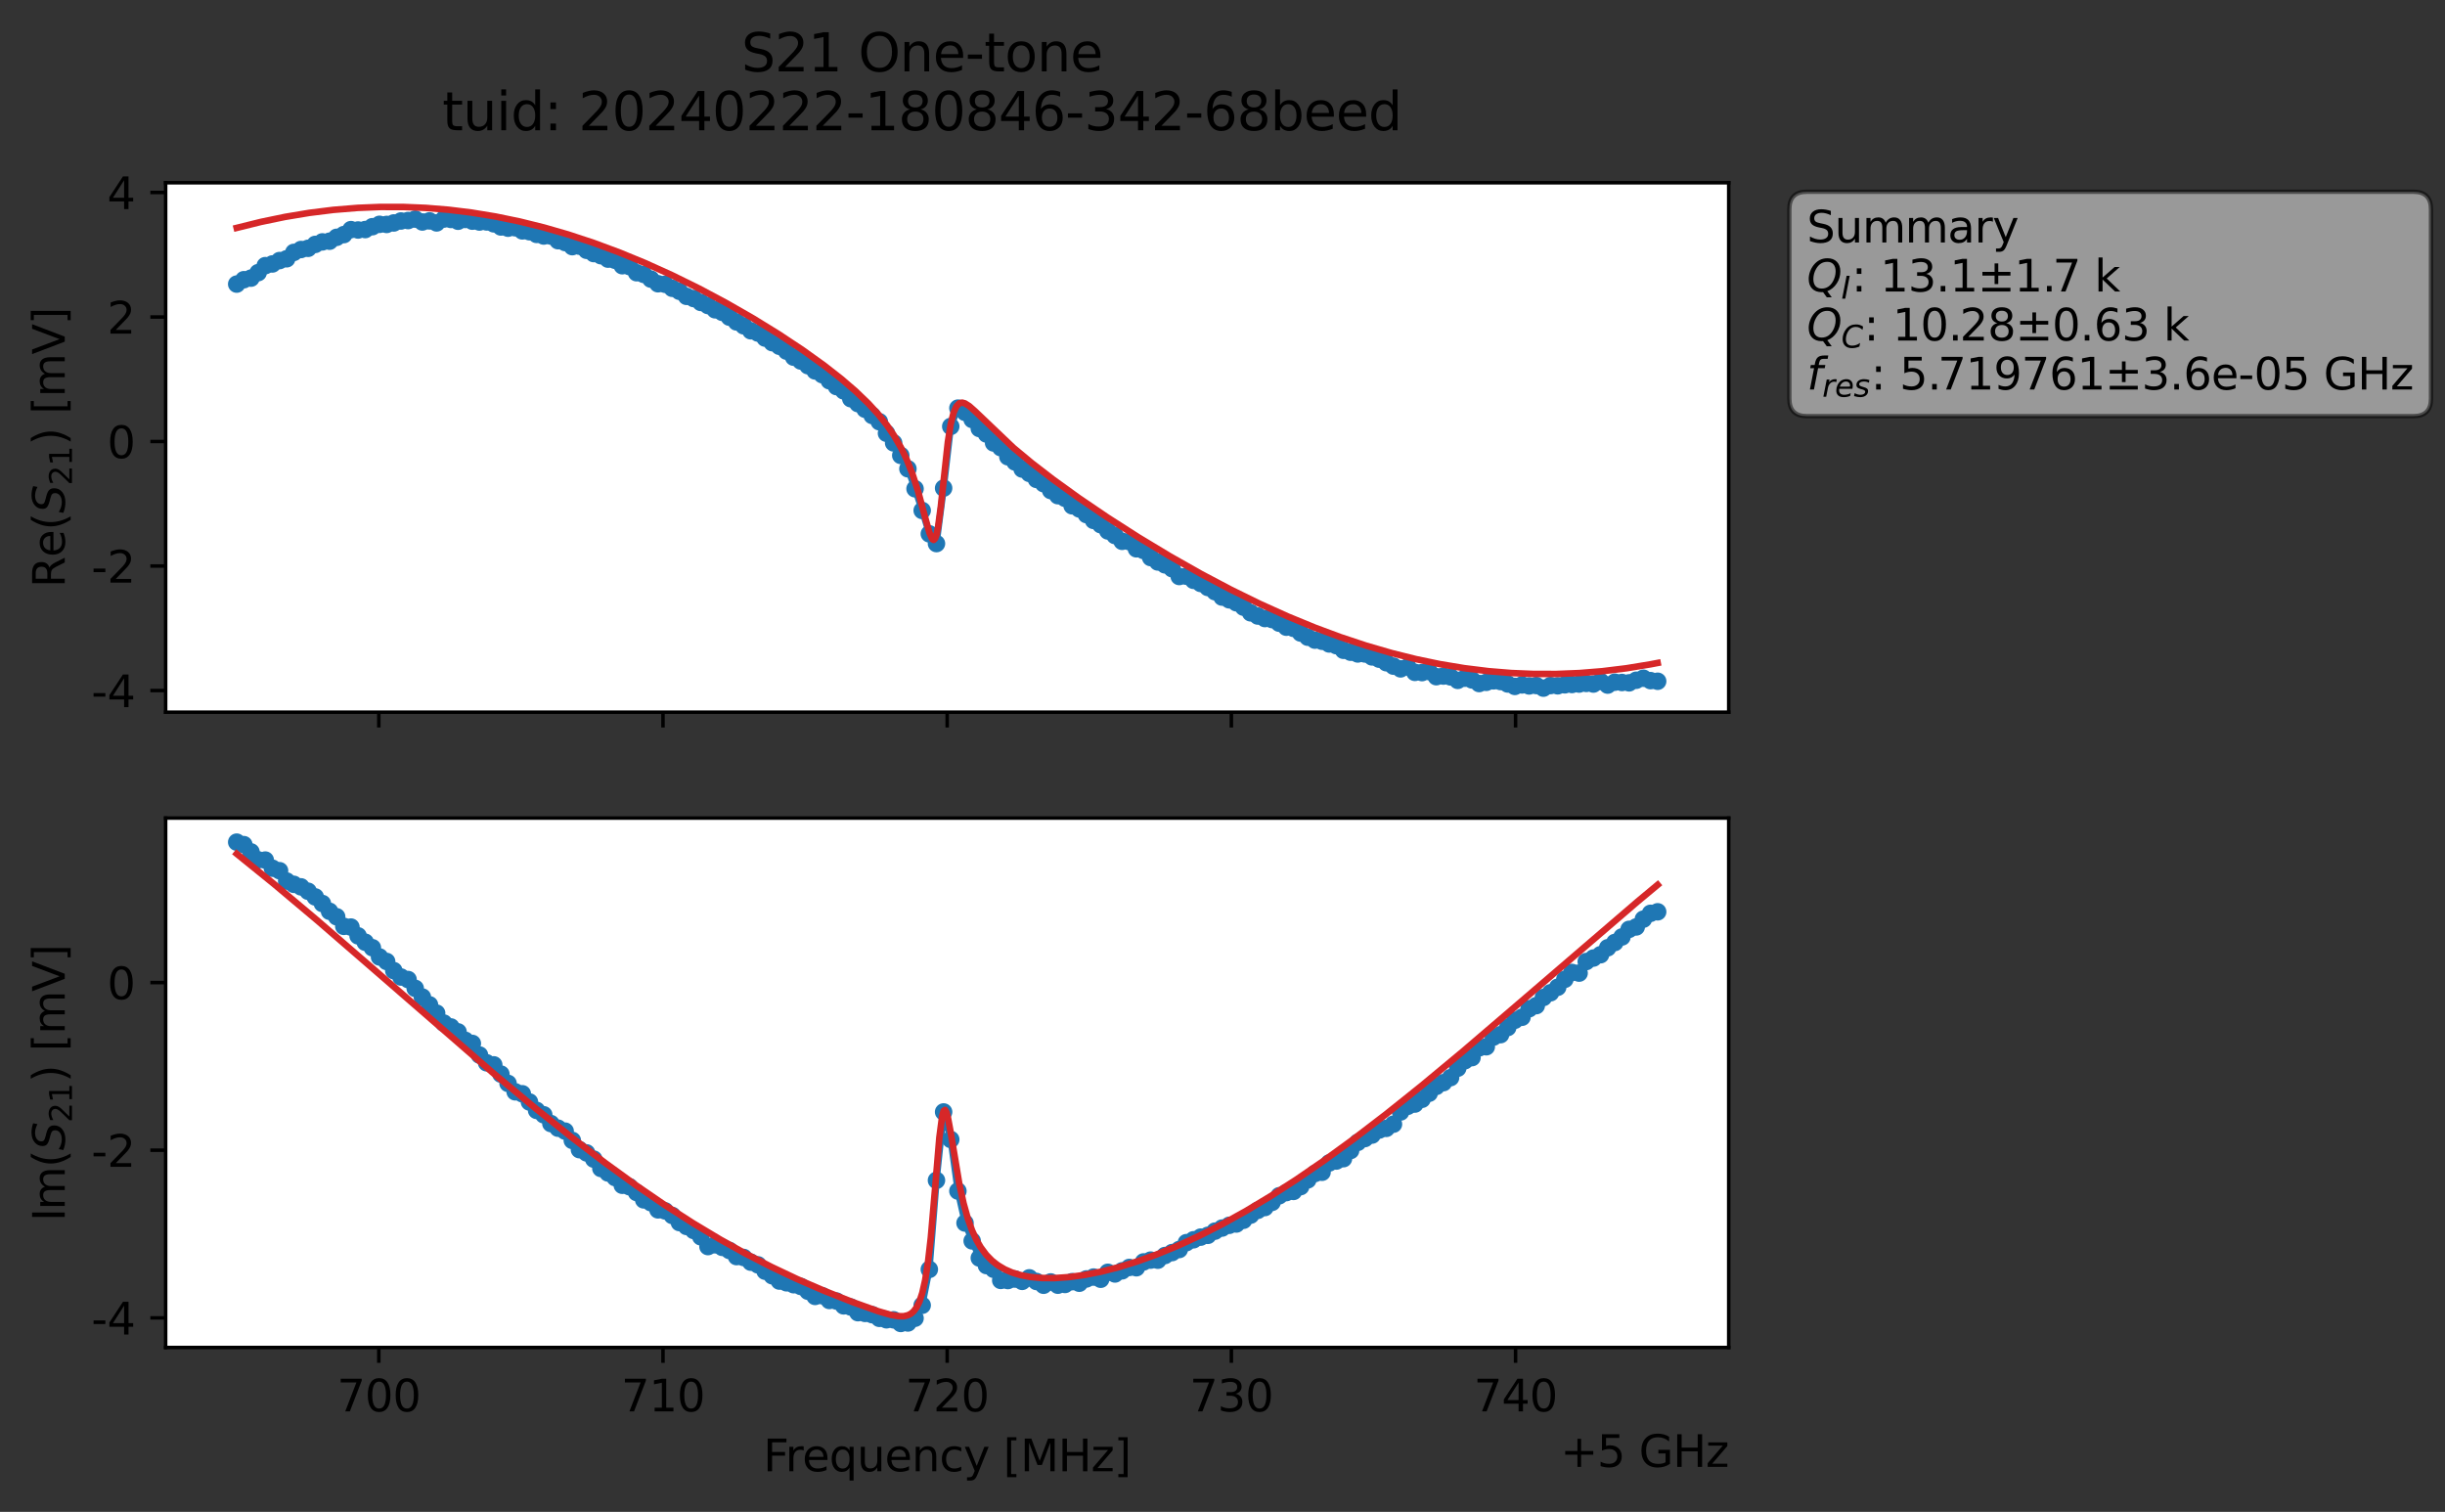 <?xml version="1.0" encoding="utf-8" standalone="no"?>
<!DOCTYPE svg PUBLIC "-//W3C//DTD SVG 1.1//EN"
  "http://www.w3.org/Graphics/SVG/1.1/DTD/svg11.dtd">
<svg xmlns:xlink="http://www.w3.org/1999/xlink" width="558.624pt" height="345.428pt" viewBox="0 0 558.624 345.428" xmlns="http://www.w3.org/2000/svg" version="1.1">
 <rect x="0" y="0" width="558.624" height="345.428" fill="#333333" stroke="none"/>
 <defs>
  <style type="text/css">*{stroke-linejoin: round; stroke-linecap: butt}</style>
 </defs>
 <g id="figure_1">
  <g id="patch_1">
   <path d="M 0 345.428 
L 558.624 345.428 
L 558.624 -0 
L 0 -0 
L 0 345.428 
z
" style="fill: none; opacity: 0"/>
  </g>
  <g id="axes_1">
   <g id="patch_2">
    <path d="M 37.848 162.72 
L 394.968 162.72 
L 394.968 41.76 
L 37.848 41.76 
z
" style="fill: #ffffff"/>
   </g>
   <g id="matplotlib.axis_1">
    <g id="xtick_1">
     <g id="line2d_1">
      <defs>
       <path id="mbe6f0371b4" d="M 0 0 
L 0 3.5 
" style="stroke: #000000; stroke-width: 0.8"/>
      </defs>
      <g>
       <use xlink:href="#mbe6f0371b4" x="86.547" y="162.72" style="stroke: #000000; stroke-width: 0.8"/>
      </g>
     </g>
    </g>
    <g id="xtick_2">
     <g id="line2d_2">
      <g>
       <use xlink:href="#mbe6f0371b4" x="151.478" y="162.72" style="stroke: #000000; stroke-width: 0.8"/>
      </g>
     </g>
    </g>
    <g id="xtick_3">
     <g id="line2d_3">
      <g>
       <use xlink:href="#mbe6f0371b4" x="216.408" y="162.72" style="stroke: #000000; stroke-width: 0.8"/>
      </g>
     </g>
    </g>
    <g id="xtick_4">
     <g id="line2d_4">
      <g>
       <use xlink:href="#mbe6f0371b4" x="281.339" y="162.72" style="stroke: #000000; stroke-width: 0.8"/>
      </g>
     </g>
    </g>
    <g id="xtick_5">
     <g id="line2d_5">
      <g>
       <use xlink:href="#mbe6f0371b4" x="346.27" y="162.72" style="stroke: #000000; stroke-width: 0.8"/>
      </g>
     </g>
    </g>
   </g>
   <g id="matplotlib.axis_2">
    <g id="ytick_1">
     <g id="line2d_6">
      <defs>
       <path id="mf8c566ad6e" d="M 0 0 
L -3.5 0 
" style="stroke: #000000; stroke-width: 0.8"/>
      </defs>
      <g>
       <use xlink:href="#mf8c566ad6e" x="37.848" y="157.766" style="stroke: #000000; stroke-width: 0.8"/>
      </g>
     </g>
     <g id="text_1">
      <!-- -4 -->
      <g transform="translate(20.878 161.565) scale(0.1 -0.1)">
       <defs>
        <path id="DejaVuSans-2d" d="M 313 2009 
L 1997 2009 
L 1997 1497 
L 313 1497 
L 313 2009 
z
" transform="scale(0.016)"/>
        <path id="DejaVuSans-34" d="M 2419 4116 
L 825 1625 
L 2419 1625 
L 2419 4116 
z
M 2253 4666 
L 3047 4666 
L 3047 1625 
L 3713 1625 
L 3713 1100 
L 3047 1100 
L 3047 0 
L 2419 0 
L 2419 1100 
L 313 1100 
L 313 1709 
L 2253 4666 
z
" transform="scale(0.016)"/>
       </defs>
       <use xlink:href="#DejaVuSans-2d"/>
       <use xlink:href="#DejaVuSans-34" x="36.084"/>
      </g>
     </g>
    </g>
    <g id="ytick_2">
     <g id="line2d_7">
      <g>
       <use xlink:href="#mf8c566ad6e" x="37.848" y="129.318" style="stroke: #000000; stroke-width: 0.8"/>
      </g>
     </g>
     <g id="text_2">
      <!-- -2 -->
      <g transform="translate(20.878 133.118) scale(0.1 -0.1)">
       <defs>
        <path id="DejaVuSans-32" d="M 1228 531 
L 3431 531 
L 3431 0 
L 469 0 
L 469 531 
Q 828 903 1448 1529 
Q 2069 2156 2228 2338 
Q 2531 2678 2651 2914 
Q 2772 3150 2772 3378 
Q 2772 3750 2511 3984 
Q 2250 4219 1831 4219 
Q 1534 4219 1204 4116 
Q 875 4013 500 3803 
L 500 4441 
Q 881 4594 1212 4672 
Q 1544 4750 1819 4750 
Q 2544 4750 2975 4387 
Q 3406 4025 3406 3419 
Q 3406 3131 3298 2873 
Q 3191 2616 2906 2266 
Q 2828 2175 2409 1742 
Q 1991 1309 1228 531 
z
" transform="scale(0.016)"/>
       </defs>
       <use xlink:href="#DejaVuSans-2d"/>
       <use xlink:href="#DejaVuSans-32" x="36.084"/>
      </g>
     </g>
    </g>
    <g id="ytick_3">
     <g id="line2d_8">
      <g>
       <use xlink:href="#mf8c566ad6e" x="37.848" y="100.871" style="stroke: #000000; stroke-width: 0.8"/>
      </g>
     </g>
     <g id="text_3">
      <!-- 0 -->
      <g transform="translate(24.486 104.67) scale(0.1 -0.1)">
       <defs>
        <path id="DejaVuSans-30" d="M 2034 4250 
Q 1547 4250 1301 3770 
Q 1056 3291 1056 2328 
Q 1056 1369 1301 889 
Q 1547 409 2034 409 
Q 2525 409 2770 889 
Q 3016 1369 3016 2328 
Q 3016 3291 2770 3770 
Q 2525 4250 2034 4250 
z
M 2034 4750 
Q 2819 4750 3233 4129 
Q 3647 3509 3647 2328 
Q 3647 1150 3233 529 
Q 2819 -91 2034 -91 
Q 1250 -91 836 529 
Q 422 1150 422 2328 
Q 422 3509 836 4129 
Q 1250 4750 2034 4750 
z
" transform="scale(0.016)"/>
       </defs>
       <use xlink:href="#DejaVuSans-30"/>
      </g>
     </g>
    </g>
    <g id="ytick_4">
     <g id="line2d_9">
      <g>
       <use xlink:href="#mf8c566ad6e" x="37.848" y="72.423" style="stroke: #000000; stroke-width: 0.8"/>
      </g>
     </g>
     <g id="text_4">
      <!-- 2 -->
      <g transform="translate(24.486 76.223) scale(0.1 -0.1)">
       <use xlink:href="#DejaVuSans-32"/>
      </g>
     </g>
    </g>
    <g id="ytick_5">
     <g id="line2d_10">
      <g>
       <use xlink:href="#mf8c566ad6e" x="37.848" y="43.976" style="stroke: #000000; stroke-width: 0.8"/>
      </g>
     </g>
     <g id="text_5">
      <!-- 4 -->
      <g transform="translate(24.486 47.775) scale(0.1 -0.1)">
       <use xlink:href="#DejaVuSans-34"/>
      </g>
     </g>
    </g>
    <g id="text_6">
     <!-- Re$(S_{21})$ [mV] -->
     <g transform="translate(14.798 134.24) rotate(-90) scale(0.1 -0.1)">
      <defs>
       <path id="DejaVuSans-52" d="M 2841 2188 
Q 3044 2119 3236 1894 
Q 3428 1669 3622 1275 
L 4263 0 
L 3584 0 
L 2988 1197 
Q 2756 1666 2539 1819 
Q 2322 1972 1947 1972 
L 1259 1972 
L 1259 0 
L 628 0 
L 628 4666 
L 2053 4666 
Q 2853 4666 3247 4331 
Q 3641 3997 3641 3322 
Q 3641 2881 3436 2590 
Q 3231 2300 2841 2188 
z
M 1259 4147 
L 1259 2491 
L 2053 2491 
Q 2509 2491 2742 2702 
Q 2975 2913 2975 3322 
Q 2975 3731 2742 3939 
Q 2509 4147 2053 4147 
L 1259 4147 
z
" transform="scale(0.016)"/>
       <path id="DejaVuSans-65" d="M 3597 1894 
L 3597 1613 
L 953 1613 
Q 991 1019 1311 708 
Q 1631 397 2203 397 
Q 2534 397 2845 478 
Q 3156 559 3463 722 
L 3463 178 
Q 3153 47 2828 -22 
Q 2503 -91 2169 -91 
Q 1331 -91 842 396 
Q 353 884 353 1716 
Q 353 2575 817 3079 
Q 1281 3584 2069 3584 
Q 2775 3584 3186 3129 
Q 3597 2675 3597 1894 
z
M 3022 2063 
Q 3016 2534 2758 2815 
Q 2500 3097 2075 3097 
Q 1594 3097 1305 2825 
Q 1016 2553 972 2059 
L 3022 2063 
z
" transform="scale(0.016)"/>
       <path id="DejaVuSans-28" d="M 1984 4856 
Q 1566 4138 1362 3434 
Q 1159 2731 1159 2009 
Q 1159 1288 1364 580 
Q 1569 -128 1984 -844 
L 1484 -844 
Q 1016 -109 783 600 
Q 550 1309 550 2009 
Q 550 2706 781 3412 
Q 1013 4119 1484 4856 
L 1984 4856 
z
" transform="scale(0.016)"/>
       <path id="DejaVuSans-Oblique-53" d="M 3859 4513 
L 3738 3897 
Q 3422 4066 3111 4152 
Q 2800 4238 2509 4238 
Q 1944 4238 1609 3991 
Q 1275 3744 1275 3334 
Q 1275 3109 1398 2989 
Q 1522 2869 2034 2731 
L 2413 2638 
Q 3053 2472 3303 2217 
Q 3553 1963 3553 1503 
Q 3553 797 2998 353 
Q 2444 -91 1538 -91 
Q 1166 -91 791 -17 
Q 416 56 38 206 
L 166 856 
Q 513 641 861 531 
Q 1209 422 1556 422 
Q 2147 422 2503 684 
Q 2859 947 2859 1369 
Q 2859 1650 2717 1795 
Q 2575 1941 2106 2059 
L 1728 2156 
Q 1081 2325 845 2545 
Q 609 2766 609 3163 
Q 609 3859 1145 4304 
Q 1681 4750 2541 4750 
Q 2875 4750 3203 4690 
Q 3531 4631 3859 4513 
z
" transform="scale(0.016)"/>
       <path id="DejaVuSans-31" d="M 794 531 
L 1825 531 
L 1825 4091 
L 703 3866 
L 703 4441 
L 1819 4666 
L 2450 4666 
L 2450 531 
L 3481 531 
L 3481 0 
L 794 0 
L 794 531 
z
" transform="scale(0.016)"/>
       <path id="DejaVuSans-29" d="M 513 4856 
L 1013 4856 
Q 1481 4119 1714 3412 
Q 1947 2706 1947 2009 
Q 1947 1309 1714 600 
Q 1481 -109 1013 -844 
L 513 -844 
Q 928 -128 1133 580 
Q 1338 1288 1338 2009 
Q 1338 2731 1133 3434 
Q 928 4138 513 4856 
z
" transform="scale(0.016)"/>
       <path id="DejaVuSans-20" transform="scale(0.016)"/>
       <path id="DejaVuSans-5b" d="M 550 4863 
L 1875 4863 
L 1875 4416 
L 1125 4416 
L 1125 -397 
L 1875 -397 
L 1875 -844 
L 550 -844 
L 550 4863 
z
" transform="scale(0.016)"/>
       <path id="DejaVuSans-6d" d="M 3328 2828 
Q 3544 3216 3844 3400 
Q 4144 3584 4550 3584 
Q 5097 3584 5394 3201 
Q 5691 2819 5691 2113 
L 5691 0 
L 5113 0 
L 5113 2094 
Q 5113 2597 4934 2840 
Q 4756 3084 4391 3084 
Q 3944 3084 3684 2787 
Q 3425 2491 3425 1978 
L 3425 0 
L 2847 0 
L 2847 2094 
Q 2847 2600 2669 2842 
Q 2491 3084 2119 3084 
Q 1678 3084 1418 2786 
Q 1159 2488 1159 1978 
L 1159 0 
L 581 0 
L 581 3500 
L 1159 3500 
L 1159 2956 
Q 1356 3278 1631 3431 
Q 1906 3584 2284 3584 
Q 2666 3584 2933 3390 
Q 3200 3197 3328 2828 
z
" transform="scale(0.016)"/>
       <path id="DejaVuSans-56" d="M 1831 0 
L 50 4666 
L 709 4666 
L 2188 738 
L 3669 4666 
L 4325 4666 
L 2547 0 
L 1831 0 
z
" transform="scale(0.016)"/>
       <path id="DejaVuSans-5d" d="M 1947 4863 
L 1947 -844 
L 622 -844 
L 622 -397 
L 1369 -397 
L 1369 4416 
L 622 4416 
L 622 4863 
L 1947 4863 
z
" transform="scale(0.016)"/>
      </defs>
      <use xlink:href="#DejaVuSans-52" transform="translate(0 0.016)"/>
      <use xlink:href="#DejaVuSans-65" transform="translate(69.482 0.016)"/>
      <use xlink:href="#DejaVuSans-28" transform="translate(131.006 0.016)"/>
      <use xlink:href="#DejaVuSans-Oblique-53" transform="translate(170.02 0.016)"/>
      <use xlink:href="#DejaVuSans-32" transform="translate(233.496 -16.391) scale(0.7)"/>
      <use xlink:href="#DejaVuSans-31" transform="translate(278.032 -16.391) scale(0.7)"/>
      <use xlink:href="#DejaVuSans-29" transform="translate(325.303 0.016)"/>
      <use xlink:href="#DejaVuSans-20" transform="translate(364.316 0.016)"/>
      <use xlink:href="#DejaVuSans-5b" transform="translate(396.104 0.016)"/>
      <use xlink:href="#DejaVuSans-6d" transform="translate(435.117 0.016)"/>
      <use xlink:href="#DejaVuSans-56" transform="translate(532.529 0.016)"/>
      <use xlink:href="#DejaVuSans-5d" transform="translate(600.938 0.016)"/>
     </g>
    </g>
   </g>
   <g id="line2d_11">
    <path d="M 54.081 64.908 
L 55.713 63.906 
L 57.344 63.546 
L 58.975 62.296 
L 60.607 60.694 
L 62.238 60.307 
L 63.87 59.533 
L 65.501 59.122 
L 67.133 57.667 
L 68.764 57.009 
L 70.395 56.735 
L 72.027 55.842 
L 73.658 55.267 
L 75.29 55.109 
L 76.921 54.221 
L 78.553 53.602 
L 80.184 52.466 
L 81.815 52.55 
L 83.447 52.45 
L 86.71 51.254 
L 88.341 51.278 
L 91.604 50.492 
L 93.235 50.393 
L 94.867 50.057 
L 96.498 50.717 
L 98.13 50.466 
L 99.761 50.927 
L 101.393 50.056 
L 103.024 50.138 
L 104.655 50.55 
L 106.287 50.139 
L 107.918 50.532 
L 109.55 50.727 
L 111.181 50.704 
L 112.813 51.141 
L 114.444 51.856 
L 116.076 52.134 
L 117.707 52.036 
L 119.338 52.75 
L 120.97 52.946 
L 122.601 53.557 
L 124.233 53.924 
L 125.864 53.932 
L 127.496 54.991 
L 129.127 55.419 
L 130.758 56.352 
L 132.39 56.246 
L 134.021 57.188 
L 135.653 57.935 
L 137.284 58.419 
L 138.916 59.204 
L 140.547 59.471 
L 142.178 60.711 
L 143.81 60.901 
L 145.441 62.31 
L 147.073 62.688 
L 150.336 64.828 
L 151.967 64.955 
L 153.598 65.867 
L 155.23 66.553 
L 156.861 67.709 
L 158.493 68.21 
L 160.124 69.101 
L 161.756 69.802 
L 163.387 70.78 
L 165.018 71.364 
L 168.281 73.552 
L 169.913 74.438 
L 171.544 75.574 
L 173.176 76.094 
L 176.438 78.289 
L 178.07 79.115 
L 179.701 80.223 
L 181.333 81.605 
L 182.964 82.486 
L 187.858 85.602 
L 191.121 88.326 
L 192.753 89.298 
L 194.384 91.095 
L 196.016 92.213 
L 199.278 94.929 
L 200.91 96.353 
L 202.541 98.989 
L 204.173 101.193 
L 207.436 107.105 
L 209.067 111.675 
L 210.698 116.632 
L 212.33 121.973 
L 213.961 124.193 
L 215.593 111.526 
L 217.224 97.428 
L 218.856 93.248 
L 220.487 94.212 
L 222.118 95.844 
L 223.75 97.902 
L 225.381 99.163 
L 227.013 101.203 
L 228.644 102.28 
L 230.276 104.36 
L 231.907 105.551 
L 233.538 107.165 
L 235.17 108.158 
L 236.801 109.53 
L 238.433 110.504 
L 240.064 112.075 
L 241.696 113.25 
L 243.327 113.848 
L 244.958 115.561 
L 246.59 116.28 
L 249.853 118.905 
L 251.484 119.879 
L 253.116 121.311 
L 254.747 122.359 
L 256.378 123.679 
L 258.01 123.748 
L 259.641 125.386 
L 261.273 125.774 
L 262.904 127.392 
L 264.536 128.394 
L 266.167 129.052 
L 267.798 129.933 
L 269.43 131.715 
L 271.061 131.649 
L 272.693 132.592 
L 274.324 133.305 
L 277.587 135.185 
L 279.218 136.417 
L 282.481 137.715 
L 284.113 138.718 
L 285.744 140.016 
L 287.376 140.744 
L 289.007 141.324 
L 290.638 141.551 
L 293.901 143.298 
L 295.533 143.56 
L 298.796 145.583 
L 300.427 146.253 
L 302.059 146.514 
L 303.69 147.127 
L 305.321 147.516 
L 306.953 148.575 
L 310.216 149.411 
L 311.847 149.417 
L 313.479 150.086 
L 315.11 150.602 
L 318.373 152.197 
L 320.004 152.82 
L 321.636 152.38 
L 323.267 153.62 
L 324.899 153.669 
L 326.53 153.434 
L 328.161 154.607 
L 329.793 154.461 
L 331.424 154.659 
L 333.056 155.445 
L 334.687 154.954 
L 336.319 155.348 
L 337.95 156.171 
L 341.213 155.555 
L 342.844 155.71 
L 346.107 156.826 
L 347.739 156.489 
L 349.37 156.718 
L 351.001 156.623 
L 352.633 157.222 
L 354.264 156.629 
L 355.896 156.688 
L 357.527 156.462 
L 362.421 156.141 
L 364.053 156.284 
L 365.684 155.684 
L 367.316 156.526 
L 368.947 155.865 
L 372.21 156.013 
L 373.841 155.419 
L 375.473 154.961 
L 377.104 155.505 
L 378.736 155.65 
L 378.736 155.65 
" clip-path="url(#pd46ac651fe)" style="fill: none; stroke: #1f77b4; stroke-width: 1.5; stroke-linecap: square"/>
    <defs>
     <path id="m391787227c" d="M 0 1.5 
C 0.398 1.5 0.779 1.342 1.061 1.061 
C 1.342 0.779 1.5 0.398 1.5 0 
C 1.5 -0.398 1.342 -0.779 1.061 -1.061 
C 0.779 -1.342 0.398 -1.5 0 -1.5 
C -0.398 -1.5 -0.779 -1.342 -1.061 -1.061 
C -1.342 -0.779 -1.5 -0.398 -1.5 0 
C -1.5 0.398 -1.342 0.779 -1.061 1.061 
C -0.779 1.342 -0.398 1.5 0 1.5 
z
" style="stroke: #1f77b4"/>
    </defs>
    <g clip-path="url(#pd46ac651fe)">
     <use xlink:href="#m391787227c" x="54.081" y="64.908" style="fill: #1f77b4; stroke: #1f77b4"/>
     <use xlink:href="#m391787227c" x="55.713" y="63.906" style="fill: #1f77b4; stroke: #1f77b4"/>
     <use xlink:href="#m391787227c" x="57.344" y="63.546" style="fill: #1f77b4; stroke: #1f77b4"/>
     <use xlink:href="#m391787227c" x="58.975" y="62.296" style="fill: #1f77b4; stroke: #1f77b4"/>
     <use xlink:href="#m391787227c" x="60.607" y="60.694" style="fill: #1f77b4; stroke: #1f77b4"/>
     <use xlink:href="#m391787227c" x="62.238" y="60.307" style="fill: #1f77b4; stroke: #1f77b4"/>
     <use xlink:href="#m391787227c" x="63.87" y="59.533" style="fill: #1f77b4; stroke: #1f77b4"/>
     <use xlink:href="#m391787227c" x="65.501" y="59.122" style="fill: #1f77b4; stroke: #1f77b4"/>
     <use xlink:href="#m391787227c" x="67.133" y="57.667" style="fill: #1f77b4; stroke: #1f77b4"/>
     <use xlink:href="#m391787227c" x="68.764" y="57.009" style="fill: #1f77b4; stroke: #1f77b4"/>
     <use xlink:href="#m391787227c" x="70.395" y="56.735" style="fill: #1f77b4; stroke: #1f77b4"/>
     <use xlink:href="#m391787227c" x="72.027" y="55.842" style="fill: #1f77b4; stroke: #1f77b4"/>
     <use xlink:href="#m391787227c" x="73.658" y="55.267" style="fill: #1f77b4; stroke: #1f77b4"/>
     <use xlink:href="#m391787227c" x="75.29" y="55.109" style="fill: #1f77b4; stroke: #1f77b4"/>
     <use xlink:href="#m391787227c" x="76.921" y="54.221" style="fill: #1f77b4; stroke: #1f77b4"/>
     <use xlink:href="#m391787227c" x="78.553" y="53.602" style="fill: #1f77b4; stroke: #1f77b4"/>
     <use xlink:href="#m391787227c" x="80.184" y="52.466" style="fill: #1f77b4; stroke: #1f77b4"/>
     <use xlink:href="#m391787227c" x="81.815" y="52.55" style="fill: #1f77b4; stroke: #1f77b4"/>
     <use xlink:href="#m391787227c" x="83.447" y="52.45" style="fill: #1f77b4; stroke: #1f77b4"/>
     <use xlink:href="#m391787227c" x="85.078" y="51.793" style="fill: #1f77b4; stroke: #1f77b4"/>
     <use xlink:href="#m391787227c" x="86.71" y="51.254" style="fill: #1f77b4; stroke: #1f77b4"/>
     <use xlink:href="#m391787227c" x="88.341" y="51.278" style="fill: #1f77b4; stroke: #1f77b4"/>
     <use xlink:href="#m391787227c" x="89.973" y="50.938" style="fill: #1f77b4; stroke: #1f77b4"/>
     <use xlink:href="#m391787227c" x="91.604" y="50.492" style="fill: #1f77b4; stroke: #1f77b4"/>
     <use xlink:href="#m391787227c" x="93.235" y="50.393" style="fill: #1f77b4; stroke: #1f77b4"/>
     <use xlink:href="#m391787227c" x="94.867" y="50.057" style="fill: #1f77b4; stroke: #1f77b4"/>
     <use xlink:href="#m391787227c" x="96.498" y="50.717" style="fill: #1f77b4; stroke: #1f77b4"/>
     <use xlink:href="#m391787227c" x="98.13" y="50.466" style="fill: #1f77b4; stroke: #1f77b4"/>
     <use xlink:href="#m391787227c" x="99.761" y="50.927" style="fill: #1f77b4; stroke: #1f77b4"/>
     <use xlink:href="#m391787227c" x="101.393" y="50.056" style="fill: #1f77b4; stroke: #1f77b4"/>
     <use xlink:href="#m391787227c" x="103.024" y="50.138" style="fill: #1f77b4; stroke: #1f77b4"/>
     <use xlink:href="#m391787227c" x="104.655" y="50.55" style="fill: #1f77b4; stroke: #1f77b4"/>
     <use xlink:href="#m391787227c" x="106.287" y="50.139" style="fill: #1f77b4; stroke: #1f77b4"/>
     <use xlink:href="#m391787227c" x="107.918" y="50.532" style="fill: #1f77b4; stroke: #1f77b4"/>
     <use xlink:href="#m391787227c" x="109.55" y="50.727" style="fill: #1f77b4; stroke: #1f77b4"/>
     <use xlink:href="#m391787227c" x="111.181" y="50.704" style="fill: #1f77b4; stroke: #1f77b4"/>
     <use xlink:href="#m391787227c" x="112.813" y="51.141" style="fill: #1f77b4; stroke: #1f77b4"/>
     <use xlink:href="#m391787227c" x="114.444" y="51.856" style="fill: #1f77b4; stroke: #1f77b4"/>
     <use xlink:href="#m391787227c" x="116.076" y="52.134" style="fill: #1f77b4; stroke: #1f77b4"/>
     <use xlink:href="#m391787227c" x="117.707" y="52.036" style="fill: #1f77b4; stroke: #1f77b4"/>
     <use xlink:href="#m391787227c" x="119.338" y="52.75" style="fill: #1f77b4; stroke: #1f77b4"/>
     <use xlink:href="#m391787227c" x="120.97" y="52.946" style="fill: #1f77b4; stroke: #1f77b4"/>
     <use xlink:href="#m391787227c" x="122.601" y="53.557" style="fill: #1f77b4; stroke: #1f77b4"/>
     <use xlink:href="#m391787227c" x="124.233" y="53.924" style="fill: #1f77b4; stroke: #1f77b4"/>
     <use xlink:href="#m391787227c" x="125.864" y="53.932" style="fill: #1f77b4; stroke: #1f77b4"/>
     <use xlink:href="#m391787227c" x="127.496" y="54.991" style="fill: #1f77b4; stroke: #1f77b4"/>
     <use xlink:href="#m391787227c" x="129.127" y="55.419" style="fill: #1f77b4; stroke: #1f77b4"/>
     <use xlink:href="#m391787227c" x="130.758" y="56.352" style="fill: #1f77b4; stroke: #1f77b4"/>
     <use xlink:href="#m391787227c" x="132.39" y="56.246" style="fill: #1f77b4; stroke: #1f77b4"/>
     <use xlink:href="#m391787227c" x="134.021" y="57.188" style="fill: #1f77b4; stroke: #1f77b4"/>
     <use xlink:href="#m391787227c" x="135.653" y="57.935" style="fill: #1f77b4; stroke: #1f77b4"/>
     <use xlink:href="#m391787227c" x="137.284" y="58.419" style="fill: #1f77b4; stroke: #1f77b4"/>
     <use xlink:href="#m391787227c" x="138.916" y="59.204" style="fill: #1f77b4; stroke: #1f77b4"/>
     <use xlink:href="#m391787227c" x="140.547" y="59.471" style="fill: #1f77b4; stroke: #1f77b4"/>
     <use xlink:href="#m391787227c" x="142.178" y="60.711" style="fill: #1f77b4; stroke: #1f77b4"/>
     <use xlink:href="#m391787227c" x="143.81" y="60.901" style="fill: #1f77b4; stroke: #1f77b4"/>
     <use xlink:href="#m391787227c" x="145.441" y="62.31" style="fill: #1f77b4; stroke: #1f77b4"/>
     <use xlink:href="#m391787227c" x="147.073" y="62.688" style="fill: #1f77b4; stroke: #1f77b4"/>
     <use xlink:href="#m391787227c" x="148.704" y="63.77" style="fill: #1f77b4; stroke: #1f77b4"/>
     <use xlink:href="#m391787227c" x="150.336" y="64.828" style="fill: #1f77b4; stroke: #1f77b4"/>
     <use xlink:href="#m391787227c" x="151.967" y="64.955" style="fill: #1f77b4; stroke: #1f77b4"/>
     <use xlink:href="#m391787227c" x="153.598" y="65.867" style="fill: #1f77b4; stroke: #1f77b4"/>
     <use xlink:href="#m391787227c" x="155.23" y="66.553" style="fill: #1f77b4; stroke: #1f77b4"/>
     <use xlink:href="#m391787227c" x="156.861" y="67.709" style="fill: #1f77b4; stroke: #1f77b4"/>
     <use xlink:href="#m391787227c" x="158.493" y="68.21" style="fill: #1f77b4; stroke: #1f77b4"/>
     <use xlink:href="#m391787227c" x="160.124" y="69.101" style="fill: #1f77b4; stroke: #1f77b4"/>
     <use xlink:href="#m391787227c" x="161.756" y="69.802" style="fill: #1f77b4; stroke: #1f77b4"/>
     <use xlink:href="#m391787227c" x="163.387" y="70.78" style="fill: #1f77b4; stroke: #1f77b4"/>
     <use xlink:href="#m391787227c" x="165.018" y="71.364" style="fill: #1f77b4; stroke: #1f77b4"/>
     <use xlink:href="#m391787227c" x="166.65" y="72.464" style="fill: #1f77b4; stroke: #1f77b4"/>
     <use xlink:href="#m391787227c" x="168.281" y="73.552" style="fill: #1f77b4; stroke: #1f77b4"/>
     <use xlink:href="#m391787227c" x="169.913" y="74.438" style="fill: #1f77b4; stroke: #1f77b4"/>
     <use xlink:href="#m391787227c" x="171.544" y="75.574" style="fill: #1f77b4; stroke: #1f77b4"/>
     <use xlink:href="#m391787227c" x="173.176" y="76.094" style="fill: #1f77b4; stroke: #1f77b4"/>
     <use xlink:href="#m391787227c" x="174.807" y="77.242" style="fill: #1f77b4; stroke: #1f77b4"/>
     <use xlink:href="#m391787227c" x="176.438" y="78.289" style="fill: #1f77b4; stroke: #1f77b4"/>
     <use xlink:href="#m391787227c" x="178.07" y="79.115" style="fill: #1f77b4; stroke: #1f77b4"/>
     <use xlink:href="#m391787227c" x="179.701" y="80.223" style="fill: #1f77b4; stroke: #1f77b4"/>
     <use xlink:href="#m391787227c" x="181.333" y="81.605" style="fill: #1f77b4; stroke: #1f77b4"/>
     <use xlink:href="#m391787227c" x="182.964" y="82.486" style="fill: #1f77b4; stroke: #1f77b4"/>
     <use xlink:href="#m391787227c" x="184.596" y="83.555" style="fill: #1f77b4; stroke: #1f77b4"/>
     <use xlink:href="#m391787227c" x="186.227" y="84.746" style="fill: #1f77b4; stroke: #1f77b4"/>
     <use xlink:href="#m391787227c" x="187.858" y="85.602" style="fill: #1f77b4; stroke: #1f77b4"/>
     <use xlink:href="#m391787227c" x="189.49" y="86.994" style="fill: #1f77b4; stroke: #1f77b4"/>
     <use xlink:href="#m391787227c" x="191.121" y="88.326" style="fill: #1f77b4; stroke: #1f77b4"/>
     <use xlink:href="#m391787227c" x="192.753" y="89.298" style="fill: #1f77b4; stroke: #1f77b4"/>
     <use xlink:href="#m391787227c" x="194.384" y="91.095" style="fill: #1f77b4; stroke: #1f77b4"/>
     <use xlink:href="#m391787227c" x="196.016" y="92.213" style="fill: #1f77b4; stroke: #1f77b4"/>
     <use xlink:href="#m391787227c" x="197.647" y="93.501" style="fill: #1f77b4; stroke: #1f77b4"/>
     <use xlink:href="#m391787227c" x="199.278" y="94.929" style="fill: #1f77b4; stroke: #1f77b4"/>
     <use xlink:href="#m391787227c" x="200.91" y="96.353" style="fill: #1f77b4; stroke: #1f77b4"/>
     <use xlink:href="#m391787227c" x="202.541" y="98.989" style="fill: #1f77b4; stroke: #1f77b4"/>
     <use xlink:href="#m391787227c" x="204.173" y="101.193" style="fill: #1f77b4; stroke: #1f77b4"/>
     <use xlink:href="#m391787227c" x="205.804" y="104.054" style="fill: #1f77b4; stroke: #1f77b4"/>
     <use xlink:href="#m391787227c" x="207.436" y="107.105" style="fill: #1f77b4; stroke: #1f77b4"/>
     <use xlink:href="#m391787227c" x="209.067" y="111.675" style="fill: #1f77b4; stroke: #1f77b4"/>
     <use xlink:href="#m391787227c" x="210.698" y="116.632" style="fill: #1f77b4; stroke: #1f77b4"/>
     <use xlink:href="#m391787227c" x="212.33" y="121.973" style="fill: #1f77b4; stroke: #1f77b4"/>
     <use xlink:href="#m391787227c" x="213.961" y="124.193" style="fill: #1f77b4; stroke: #1f77b4"/>
     <use xlink:href="#m391787227c" x="215.593" y="111.526" style="fill: #1f77b4; stroke: #1f77b4"/>
     <use xlink:href="#m391787227c" x="217.224" y="97.428" style="fill: #1f77b4; stroke: #1f77b4"/>
     <use xlink:href="#m391787227c" x="218.856" y="93.248" style="fill: #1f77b4; stroke: #1f77b4"/>
     <use xlink:href="#m391787227c" x="220.487" y="94.212" style="fill: #1f77b4; stroke: #1f77b4"/>
     <use xlink:href="#m391787227c" x="222.118" y="95.844" style="fill: #1f77b4; stroke: #1f77b4"/>
     <use xlink:href="#m391787227c" x="223.75" y="97.902" style="fill: #1f77b4; stroke: #1f77b4"/>
     <use xlink:href="#m391787227c" x="225.381" y="99.163" style="fill: #1f77b4; stroke: #1f77b4"/>
     <use xlink:href="#m391787227c" x="227.013" y="101.203" style="fill: #1f77b4; stroke: #1f77b4"/>
     <use xlink:href="#m391787227c" x="228.644" y="102.28" style="fill: #1f77b4; stroke: #1f77b4"/>
     <use xlink:href="#m391787227c" x="230.276" y="104.36" style="fill: #1f77b4; stroke: #1f77b4"/>
     <use xlink:href="#m391787227c" x="231.907" y="105.551" style="fill: #1f77b4; stroke: #1f77b4"/>
     <use xlink:href="#m391787227c" x="233.538" y="107.165" style="fill: #1f77b4; stroke: #1f77b4"/>
     <use xlink:href="#m391787227c" x="235.17" y="108.158" style="fill: #1f77b4; stroke: #1f77b4"/>
     <use xlink:href="#m391787227c" x="236.801" y="109.53" style="fill: #1f77b4; stroke: #1f77b4"/>
     <use xlink:href="#m391787227c" x="238.433" y="110.504" style="fill: #1f77b4; stroke: #1f77b4"/>
     <use xlink:href="#m391787227c" x="240.064" y="112.075" style="fill: #1f77b4; stroke: #1f77b4"/>
     <use xlink:href="#m391787227c" x="241.696" y="113.25" style="fill: #1f77b4; stroke: #1f77b4"/>
     <use xlink:href="#m391787227c" x="243.327" y="113.848" style="fill: #1f77b4; stroke: #1f77b4"/>
     <use xlink:href="#m391787227c" x="244.958" y="115.561" style="fill: #1f77b4; stroke: #1f77b4"/>
     <use xlink:href="#m391787227c" x="246.59" y="116.28" style="fill: #1f77b4; stroke: #1f77b4"/>
     <use xlink:href="#m391787227c" x="248.221" y="117.573" style="fill: #1f77b4; stroke: #1f77b4"/>
     <use xlink:href="#m391787227c" x="249.853" y="118.905" style="fill: #1f77b4; stroke: #1f77b4"/>
     <use xlink:href="#m391787227c" x="251.484" y="119.879" style="fill: #1f77b4; stroke: #1f77b4"/>
     <use xlink:href="#m391787227c" x="253.116" y="121.311" style="fill: #1f77b4; stroke: #1f77b4"/>
     <use xlink:href="#m391787227c" x="254.747" y="122.359" style="fill: #1f77b4; stroke: #1f77b4"/>
     <use xlink:href="#m391787227c" x="256.378" y="123.679" style="fill: #1f77b4; stroke: #1f77b4"/>
     <use xlink:href="#m391787227c" x="258.01" y="123.748" style="fill: #1f77b4; stroke: #1f77b4"/>
     <use xlink:href="#m391787227c" x="259.641" y="125.386" style="fill: #1f77b4; stroke: #1f77b4"/>
     <use xlink:href="#m391787227c" x="261.273" y="125.774" style="fill: #1f77b4; stroke: #1f77b4"/>
     <use xlink:href="#m391787227c" x="262.904" y="127.392" style="fill: #1f77b4; stroke: #1f77b4"/>
     <use xlink:href="#m391787227c" x="264.536" y="128.394" style="fill: #1f77b4; stroke: #1f77b4"/>
     <use xlink:href="#m391787227c" x="266.167" y="129.052" style="fill: #1f77b4; stroke: #1f77b4"/>
     <use xlink:href="#m391787227c" x="267.798" y="129.933" style="fill: #1f77b4; stroke: #1f77b4"/>
     <use xlink:href="#m391787227c" x="269.43" y="131.715" style="fill: #1f77b4; stroke: #1f77b4"/>
     <use xlink:href="#m391787227c" x="271.061" y="131.649" style="fill: #1f77b4; stroke: #1f77b4"/>
     <use xlink:href="#m391787227c" x="272.693" y="132.592" style="fill: #1f77b4; stroke: #1f77b4"/>
     <use xlink:href="#m391787227c" x="274.324" y="133.305" style="fill: #1f77b4; stroke: #1f77b4"/>
     <use xlink:href="#m391787227c" x="275.956" y="134.22" style="fill: #1f77b4; stroke: #1f77b4"/>
     <use xlink:href="#m391787227c" x="277.587" y="135.185" style="fill: #1f77b4; stroke: #1f77b4"/>
     <use xlink:href="#m391787227c" x="279.218" y="136.417" style="fill: #1f77b4; stroke: #1f77b4"/>
     <use xlink:href="#m391787227c" x="280.85" y="137.043" style="fill: #1f77b4; stroke: #1f77b4"/>
     <use xlink:href="#m391787227c" x="282.481" y="137.715" style="fill: #1f77b4; stroke: #1f77b4"/>
     <use xlink:href="#m391787227c" x="284.113" y="138.718" style="fill: #1f77b4; stroke: #1f77b4"/>
     <use xlink:href="#m391787227c" x="285.744" y="140.016" style="fill: #1f77b4; stroke: #1f77b4"/>
     <use xlink:href="#m391787227c" x="287.376" y="140.744" style="fill: #1f77b4; stroke: #1f77b4"/>
     <use xlink:href="#m391787227c" x="289.007" y="141.324" style="fill: #1f77b4; stroke: #1f77b4"/>
     <use xlink:href="#m391787227c" x="290.638" y="141.551" style="fill: #1f77b4; stroke: #1f77b4"/>
     <use xlink:href="#m391787227c" x="292.27" y="142.385" style="fill: #1f77b4; stroke: #1f77b4"/>
     <use xlink:href="#m391787227c" x="293.901" y="143.298" style="fill: #1f77b4; stroke: #1f77b4"/>
     <use xlink:href="#m391787227c" x="295.533" y="143.56" style="fill: #1f77b4; stroke: #1f77b4"/>
     <use xlink:href="#m391787227c" x="297.164" y="144.633" style="fill: #1f77b4; stroke: #1f77b4"/>
     <use xlink:href="#m391787227c" x="298.796" y="145.583" style="fill: #1f77b4; stroke: #1f77b4"/>
     <use xlink:href="#m391787227c" x="300.427" y="146.253" style="fill: #1f77b4; stroke: #1f77b4"/>
     <use xlink:href="#m391787227c" x="302.059" y="146.514" style="fill: #1f77b4; stroke: #1f77b4"/>
     <use xlink:href="#m391787227c" x="303.69" y="147.127" style="fill: #1f77b4; stroke: #1f77b4"/>
     <use xlink:href="#m391787227c" x="305.321" y="147.516" style="fill: #1f77b4; stroke: #1f77b4"/>
     <use xlink:href="#m391787227c" x="306.953" y="148.575" style="fill: #1f77b4; stroke: #1f77b4"/>
     <use xlink:href="#m391787227c" x="308.584" y="149.017" style="fill: #1f77b4; stroke: #1f77b4"/>
     <use xlink:href="#m391787227c" x="310.216" y="149.411" style="fill: #1f77b4; stroke: #1f77b4"/>
     <use xlink:href="#m391787227c" x="311.847" y="149.417" style="fill: #1f77b4; stroke: #1f77b4"/>
     <use xlink:href="#m391787227c" x="313.479" y="150.086" style="fill: #1f77b4; stroke: #1f77b4"/>
     <use xlink:href="#m391787227c" x="315.11" y="150.602" style="fill: #1f77b4; stroke: #1f77b4"/>
     <use xlink:href="#m391787227c" x="316.741" y="151.414" style="fill: #1f77b4; stroke: #1f77b4"/>
     <use xlink:href="#m391787227c" x="318.373" y="152.197" style="fill: #1f77b4; stroke: #1f77b4"/>
     <use xlink:href="#m391787227c" x="320.004" y="152.82" style="fill: #1f77b4; stroke: #1f77b4"/>
     <use xlink:href="#m391787227c" x="321.636" y="152.38" style="fill: #1f77b4; stroke: #1f77b4"/>
     <use xlink:href="#m391787227c" x="323.267" y="153.62" style="fill: #1f77b4; stroke: #1f77b4"/>
     <use xlink:href="#m391787227c" x="324.899" y="153.669" style="fill: #1f77b4; stroke: #1f77b4"/>
     <use xlink:href="#m391787227c" x="326.53" y="153.434" style="fill: #1f77b4; stroke: #1f77b4"/>
     <use xlink:href="#m391787227c" x="328.161" y="154.607" style="fill: #1f77b4; stroke: #1f77b4"/>
     <use xlink:href="#m391787227c" x="329.793" y="154.461" style="fill: #1f77b4; stroke: #1f77b4"/>
     <use xlink:href="#m391787227c" x="331.424" y="154.659" style="fill: #1f77b4; stroke: #1f77b4"/>
     <use xlink:href="#m391787227c" x="333.056" y="155.445" style="fill: #1f77b4; stroke: #1f77b4"/>
     <use xlink:href="#m391787227c" x="334.687" y="154.954" style="fill: #1f77b4; stroke: #1f77b4"/>
     <use xlink:href="#m391787227c" x="336.319" y="155.348" style="fill: #1f77b4; stroke: #1f77b4"/>
     <use xlink:href="#m391787227c" x="337.95" y="156.171" style="fill: #1f77b4; stroke: #1f77b4"/>
     <use xlink:href="#m391787227c" x="339.581" y="155.897" style="fill: #1f77b4; stroke: #1f77b4"/>
     <use xlink:href="#m391787227c" x="341.213" y="155.555" style="fill: #1f77b4; stroke: #1f77b4"/>
     <use xlink:href="#m391787227c" x="342.844" y="155.71" style="fill: #1f77b4; stroke: #1f77b4"/>
     <use xlink:href="#m391787227c" x="344.476" y="156.27" style="fill: #1f77b4; stroke: #1f77b4"/>
     <use xlink:href="#m391787227c" x="346.107" y="156.826" style="fill: #1f77b4; stroke: #1f77b4"/>
     <use xlink:href="#m391787227c" x="347.739" y="156.489" style="fill: #1f77b4; stroke: #1f77b4"/>
     <use xlink:href="#m391787227c" x="349.37" y="156.718" style="fill: #1f77b4; stroke: #1f77b4"/>
     <use xlink:href="#m391787227c" x="351.001" y="156.623" style="fill: #1f77b4; stroke: #1f77b4"/>
     <use xlink:href="#m391787227c" x="352.633" y="157.222" style="fill: #1f77b4; stroke: #1f77b4"/>
     <use xlink:href="#m391787227c" x="354.264" y="156.629" style="fill: #1f77b4; stroke: #1f77b4"/>
     <use xlink:href="#m391787227c" x="355.896" y="156.688" style="fill: #1f77b4; stroke: #1f77b4"/>
     <use xlink:href="#m391787227c" x="357.527" y="156.462" style="fill: #1f77b4; stroke: #1f77b4"/>
     <use xlink:href="#m391787227c" x="359.159" y="156.388" style="fill: #1f77b4; stroke: #1f77b4"/>
     <use xlink:href="#m391787227c" x="360.79" y="156.289" style="fill: #1f77b4; stroke: #1f77b4"/>
     <use xlink:href="#m391787227c" x="362.421" y="156.141" style="fill: #1f77b4; stroke: #1f77b4"/>
     <use xlink:href="#m391787227c" x="364.053" y="156.284" style="fill: #1f77b4; stroke: #1f77b4"/>
     <use xlink:href="#m391787227c" x="365.684" y="155.684" style="fill: #1f77b4; stroke: #1f77b4"/>
     <use xlink:href="#m391787227c" x="367.316" y="156.526" style="fill: #1f77b4; stroke: #1f77b4"/>
     <use xlink:href="#m391787227c" x="368.947" y="155.865" style="fill: #1f77b4; stroke: #1f77b4"/>
     <use xlink:href="#m391787227c" x="370.579" y="155.934" style="fill: #1f77b4; stroke: #1f77b4"/>
     <use xlink:href="#m391787227c" x="372.21" y="156.013" style="fill: #1f77b4; stroke: #1f77b4"/>
     <use xlink:href="#m391787227c" x="373.841" y="155.419" style="fill: #1f77b4; stroke: #1f77b4"/>
     <use xlink:href="#m391787227c" x="375.473" y="154.961" style="fill: #1f77b4; stroke: #1f77b4"/>
     <use xlink:href="#m391787227c" x="377.104" y="155.505" style="fill: #1f77b4; stroke: #1f77b4"/>
     <use xlink:href="#m391787227c" x="378.736" y="155.65" style="fill: #1f77b4; stroke: #1f77b4"/>
    </g>
   </g>
   <g id="line2d_12">
    <path d="M 54.081 52.07 
L 59.606 50.702 
L 65.13 49.555 
L 70.655 48.635 
L 76.18 47.947 
L 81.704 47.494 
L 86.904 47.284 
L 92.104 47.286 
L 97.303 47.5 
L 102.503 47.926 
L 107.703 48.563 
L 113.227 49.469 
L 118.752 50.609 
L 124.277 51.979 
L 129.801 53.574 
L 135.651 55.504 
L 141.501 57.676 
L 147.35 60.083 
L 153.525 62.872 
L 159.7 65.912 
L 165.874 69.199 
L 172.049 72.739 
L 177.898 76.343 
L 183.423 80.006 
L 188.298 83.504 
L 192.197 86.555 
L 195.447 89.349 
L 198.372 92.16 
L 200.647 94.645 
L 202.597 97.09 
L 204.222 99.455 
L 205.847 102.26 
L 207.147 104.956 
L 208.446 108.214 
L 209.746 112.207 
L 211.371 118.225 
L 212.346 121.709 
L 212.996 123.167 
L 213.321 123.362 
L 213.646 123.055 
L 213.971 122.157 
L 214.296 120.621 
L 214.946 115.792 
L 216.571 100.931 
L 217.221 96.884 
L 217.871 94.286 
L 218.521 92.821 
L 219.171 92.145 
L 219.821 91.988 
L 220.471 92.161 
L 221.446 92.78 
L 222.746 93.93 
L 231.52 102.29 
L 235.745 105.801 
L 240.619 109.557 
L 246.469 113.775 
L 252.969 118.188 
L 260.118 122.767 
L 267.268 127.08 
L 274.417 131.126 
L 281.242 134.731 
L 287.741 137.919 
L 294.241 140.853 
L 300.416 143.394 
L 306.265 145.57 
L 312.115 147.512 
L 317.965 149.212 
L 323.489 150.589 
L 329.014 151.739 
L 334.538 152.658 
L 340.063 153.341 
L 345.263 153.767 
L 350.462 153.982 
L 355.662 153.985 
L 360.862 153.776 
L 366.062 153.357 
L 371.586 152.683 
L 377.111 151.776 
L 378.736 151.466 
L 378.736 151.466 
" clip-path="url(#pd46ac651fe)" style="fill: none; stroke: #d62728; stroke-width: 1.5; stroke-linecap: square"/>
   </g>
   <g id="patch_3">
    <path d="M 37.848 162.72 
L 37.848 41.76 
" style="fill: none; stroke: #000000; stroke-width: 0.8; stroke-linejoin: miter; stroke-linecap: square"/>
   </g>
   <g id="patch_4">
    <path d="M 394.968 162.72 
L 394.968 41.76 
" style="fill: none; stroke: #000000; stroke-width: 0.8; stroke-linejoin: miter; stroke-linecap: square"/>
   </g>
   <g id="patch_5">
    <path d="M 37.848 162.72 
L 394.968 162.72 
" style="fill: none; stroke: #000000; stroke-width: 0.8; stroke-linejoin: miter; stroke-linecap: square"/>
   </g>
   <g id="patch_6">
    <path d="M 37.848 41.76 
L 394.968 41.76 
" style="fill: none; stroke: #000000; stroke-width: 0.8; stroke-linejoin: miter; stroke-linecap: square"/>
   </g>
   <g id="text_7">
    <g id="patch_7">
     <path d="M 412.824 95.08 
L 551.424 95.08 
Q 555.424 95.08 555.424 91.08 
L 555.424 47.808 
Q 555.424 43.808 551.424 43.808 
L 412.824 43.808 
Q 408.824 43.808 408.824 47.808 
L 408.824 91.08 
Q 408.824 95.08 412.824 95.08 
z
" style="fill: #ffffff; opacity: 0.5; stroke: #000000; stroke-linejoin: miter"/>
    </g>
    <!-- Summary -->
    <g transform="translate(412.824 55.406) scale(0.1 -0.1)">
     <defs>
      <path id="DejaVuSans-53" d="M 3425 4513 
L 3425 3897 
Q 3066 4069 2747 4153 
Q 2428 4238 2131 4238 
Q 1616 4238 1336 4038 
Q 1056 3838 1056 3469 
Q 1056 3159 1242 3001 
Q 1428 2844 1947 2747 
L 2328 2669 
Q 3034 2534 3370 2195 
Q 3706 1856 3706 1288 
Q 3706 609 3251 259 
Q 2797 -91 1919 -91 
Q 1588 -91 1214 -16 
Q 841 59 441 206 
L 441 856 
Q 825 641 1194 531 
Q 1563 422 1919 422 
Q 2459 422 2753 634 
Q 3047 847 3047 1241 
Q 3047 1584 2836 1778 
Q 2625 1972 2144 2069 
L 1759 2144 
Q 1053 2284 737 2584 
Q 422 2884 422 3419 
Q 422 4038 858 4394 
Q 1294 4750 2059 4750 
Q 2388 4750 2728 4690 
Q 3069 4631 3425 4513 
z
" transform="scale(0.016)"/>
      <path id="DejaVuSans-75" d="M 544 1381 
L 544 3500 
L 1119 3500 
L 1119 1403 
Q 1119 906 1312 657 
Q 1506 409 1894 409 
Q 2359 409 2629 706 
Q 2900 1003 2900 1516 
L 2900 3500 
L 3475 3500 
L 3475 0 
L 2900 0 
L 2900 538 
Q 2691 219 2414 64 
Q 2138 -91 1772 -91 
Q 1169 -91 856 284 
Q 544 659 544 1381 
z
M 1991 3584 
L 1991 3584 
z
" transform="scale(0.016)"/>
      <path id="DejaVuSans-61" d="M 2194 1759 
Q 1497 1759 1228 1600 
Q 959 1441 959 1056 
Q 959 750 1161 570 
Q 1363 391 1709 391 
Q 2188 391 2477 730 
Q 2766 1069 2766 1631 
L 2766 1759 
L 2194 1759 
z
M 3341 1997 
L 3341 0 
L 2766 0 
L 2766 531 
Q 2569 213 2275 61 
Q 1981 -91 1556 -91 
Q 1019 -91 701 211 
Q 384 513 384 1019 
Q 384 1609 779 1909 
Q 1175 2209 1959 2209 
L 2766 2209 
L 2766 2266 
Q 2766 2663 2505 2880 
Q 2244 3097 1772 3097 
Q 1472 3097 1187 3025 
Q 903 2953 641 2809 
L 641 3341 
Q 956 3463 1253 3523 
Q 1550 3584 1831 3584 
Q 2591 3584 2966 3190 
Q 3341 2797 3341 1997 
z
" transform="scale(0.016)"/>
      <path id="DejaVuSans-72" d="M 2631 2963 
Q 2534 3019 2420 3045 
Q 2306 3072 2169 3072 
Q 1681 3072 1420 2755 
Q 1159 2438 1159 1844 
L 1159 0 
L 581 0 
L 581 3500 
L 1159 3500 
L 1159 2956 
Q 1341 3275 1631 3429 
Q 1922 3584 2338 3584 
Q 2397 3584 2469 3576 
Q 2541 3569 2628 3553 
L 2631 2963 
z
" transform="scale(0.016)"/>
      <path id="DejaVuSans-79" d="M 2059 -325 
Q 1816 -950 1584 -1140 
Q 1353 -1331 966 -1331 
L 506 -1331 
L 506 -850 
L 844 -850 
Q 1081 -850 1212 -737 
Q 1344 -625 1503 -206 
L 1606 56 
L 191 3500 
L 800 3500 
L 1894 763 
L 2988 3500 
L 3597 3500 
L 2059 -325 
z
" transform="scale(0.016)"/>
     </defs>
     <use xlink:href="#DejaVuSans-53"/>
     <use xlink:href="#DejaVuSans-75" x="63.477"/>
     <use xlink:href="#DejaVuSans-6d" x="126.855"/>
     <use xlink:href="#DejaVuSans-6d" x="224.268"/>
     <use xlink:href="#DejaVuSans-61" x="321.68"/>
     <use xlink:href="#DejaVuSans-72" x="382.959"/>
     <use xlink:href="#DejaVuSans-79" x="424.072"/>
    </g>
    <!-- $Q_I$: 13.1$\pm$1.7 k -->
    <g transform="translate(412.824 66.604) scale(0.1 -0.1)">
     <defs>
      <path id="DejaVuSans-Oblique-51" d="M 2309 -84 
Q 2275 -88 2237 -89 
Q 2200 -91 2125 -91 
Q 1250 -91 756 411 
Q 263 913 263 1797 
Q 263 2319 452 2844 
Q 641 3369 978 3788 
Q 1369 4269 1858 4509 
Q 2347 4750 2938 4750 
Q 3794 4750 4287 4245 
Q 4781 3741 4781 2869 
Q 4781 1928 4265 1147 
Q 3750 366 2919 44 
L 3553 -825 
L 2847 -825 
L 2309 -84 
z
M 2919 4238 
Q 2400 4238 2003 3986 
Q 1606 3734 1313 3219 
Q 1125 2891 1026 2522 
Q 928 2153 928 1778 
Q 928 1128 1239 775 
Q 1550 422 2119 422 
Q 2631 422 3032 676 
Q 3434 931 3719 1434 
Q 3909 1772 4009 2142 
Q 4109 2513 4109 2881 
Q 4109 3528 3796 3883 
Q 3484 4238 2919 4238 
z
" transform="scale(0.016)"/>
      <path id="DejaVuSans-Oblique-49" d="M 1081 4666 
L 1716 4666 
L 806 0 
L 172 0 
L 1081 4666 
z
" transform="scale(0.016)"/>
      <path id="DejaVuSans-3a" d="M 750 794 
L 1409 794 
L 1409 0 
L 750 0 
L 750 794 
z
M 750 3309 
L 1409 3309 
L 1409 2516 
L 750 2516 
L 750 3309 
z
" transform="scale(0.016)"/>
      <path id="DejaVuSans-33" d="M 2597 2516 
Q 3050 2419 3304 2112 
Q 3559 1806 3559 1356 
Q 3559 666 3084 287 
Q 2609 -91 1734 -91 
Q 1441 -91 1130 -33 
Q 819 25 488 141 
L 488 750 
Q 750 597 1062 519 
Q 1375 441 1716 441 
Q 2309 441 2620 675 
Q 2931 909 2931 1356 
Q 2931 1769 2642 2001 
Q 2353 2234 1838 2234 
L 1294 2234 
L 1294 2753 
L 1863 2753 
Q 2328 2753 2575 2939 
Q 2822 3125 2822 3475 
Q 2822 3834 2567 4026 
Q 2313 4219 1838 4219 
Q 1578 4219 1281 4162 
Q 984 4106 628 3988 
L 628 4550 
Q 988 4650 1302 4700 
Q 1616 4750 1894 4750 
Q 2613 4750 3031 4423 
Q 3450 4097 3450 3541 
Q 3450 3153 3228 2886 
Q 3006 2619 2597 2516 
z
" transform="scale(0.016)"/>
      <path id="DejaVuSans-2e" d="M 684 794 
L 1344 794 
L 1344 0 
L 684 0 
L 684 794 
z
" transform="scale(0.016)"/>
      <path id="DejaVuSans-b1" d="M 2944 4013 
L 2944 2803 
L 4684 2803 
L 4684 2272 
L 2944 2272 
L 2944 1063 
L 2419 1063 
L 2419 2272 
L 678 2272 
L 678 2803 
L 2419 2803 
L 2419 4013 
L 2944 4013 
z
M 678 531 
L 4684 531 
L 4684 0 
L 678 0 
L 678 531 
z
" transform="scale(0.016)"/>
      <path id="DejaVuSans-37" d="M 525 4666 
L 3525 4666 
L 3525 4397 
L 1831 0 
L 1172 0 
L 2766 4134 
L 525 4134 
L 525 4666 
z
" transform="scale(0.016)"/>
      <path id="DejaVuSans-6b" d="M 581 4863 
L 1159 4863 
L 1159 1991 
L 2875 3500 
L 3609 3500 
L 1753 1863 
L 3688 0 
L 2938 0 
L 1159 1709 
L 1159 0 
L 581 0 
L 581 4863 
z
" transform="scale(0.016)"/>
     </defs>
     <use xlink:href="#DejaVuSans-Oblique-51" transform="translate(0 0.016)"/>
     <use xlink:href="#DejaVuSans-Oblique-49" transform="translate(78.711 -16.391) scale(0.7)"/>
     <use xlink:href="#DejaVuSans-3a" transform="translate(102.09 0.016)"/>
     <use xlink:href="#DejaVuSans-20" transform="translate(135.781 0.016)"/>
     <use xlink:href="#DejaVuSans-31" transform="translate(167.568 0.016)"/>
     <use xlink:href="#DejaVuSans-33" transform="translate(231.191 0.016)"/>
     <use xlink:href="#DejaVuSans-2e" transform="translate(294.814 0.016)"/>
     <use xlink:href="#DejaVuSans-31" transform="translate(326.602 0.016)"/>
     <use xlink:href="#DejaVuSans-b1" transform="translate(390.225 0.016)"/>
     <use xlink:href="#DejaVuSans-31" transform="translate(474.014 0.016)"/>
     <use xlink:href="#DejaVuSans-2e" transform="translate(537.637 0.016)"/>
     <use xlink:href="#DejaVuSans-37" transform="translate(561.674 0.016)"/>
     <use xlink:href="#DejaVuSans-20" transform="translate(625.297 0.016)"/>
     <use xlink:href="#DejaVuSans-6b" transform="translate(657.084 0.016)"/>
    </g>
    <!-- $Q_C$: 10.28$\pm$0.63 k -->
    <g transform="translate(412.824 77.802) scale(0.1 -0.1)">
     <defs>
      <path id="DejaVuSans-Oblique-43" d="M 4447 4306 
L 4319 3641 
Q 4019 3944 3683 4091 
Q 3347 4238 2956 4238 
Q 2422 4238 2017 3981 
Q 1613 3725 1319 3200 
Q 1131 2863 1032 2486 
Q 934 2109 934 1728 
Q 934 1091 1264 756 
Q 1594 422 2222 422 
Q 2656 422 3056 561 
Q 3456 700 3834 978 
L 3688 231 
Q 3316 72 2936 -9 
Q 2556 -91 2175 -91 
Q 1278 -91 773 396 
Q 269 884 269 1753 
Q 269 2309 461 2846 
Q 653 3384 1013 3828 
Q 1394 4300 1883 4525 
Q 2372 4750 3022 4750 
Q 3422 4750 3780 4639 
Q 4138 4528 4447 4306 
z
" transform="scale(0.016)"/>
      <path id="DejaVuSans-38" d="M 2034 2216 
Q 1584 2216 1326 1975 
Q 1069 1734 1069 1313 
Q 1069 891 1326 650 
Q 1584 409 2034 409 
Q 2484 409 2743 651 
Q 3003 894 3003 1313 
Q 3003 1734 2745 1975 
Q 2488 2216 2034 2216 
z
M 1403 2484 
Q 997 2584 770 2862 
Q 544 3141 544 3541 
Q 544 4100 942 4425 
Q 1341 4750 2034 4750 
Q 2731 4750 3128 4425 
Q 3525 4100 3525 3541 
Q 3525 3141 3298 2862 
Q 3072 2584 2669 2484 
Q 3125 2378 3379 2068 
Q 3634 1759 3634 1313 
Q 3634 634 3220 271 
Q 2806 -91 2034 -91 
Q 1263 -91 848 271 
Q 434 634 434 1313 
Q 434 1759 690 2068 
Q 947 2378 1403 2484 
z
M 1172 3481 
Q 1172 3119 1398 2916 
Q 1625 2713 2034 2713 
Q 2441 2713 2670 2916 
Q 2900 3119 2900 3481 
Q 2900 3844 2670 4047 
Q 2441 4250 2034 4250 
Q 1625 4250 1398 4047 
Q 1172 3844 1172 3481 
z
" transform="scale(0.016)"/>
      <path id="DejaVuSans-36" d="M 2113 2584 
Q 1688 2584 1439 2293 
Q 1191 2003 1191 1497 
Q 1191 994 1439 701 
Q 1688 409 2113 409 
Q 2538 409 2786 701 
Q 3034 994 3034 1497 
Q 3034 2003 2786 2293 
Q 2538 2584 2113 2584 
z
M 3366 4563 
L 3366 3988 
Q 3128 4100 2886 4159 
Q 2644 4219 2406 4219 
Q 1781 4219 1451 3797 
Q 1122 3375 1075 2522 
Q 1259 2794 1537 2939 
Q 1816 3084 2150 3084 
Q 2853 3084 3261 2657 
Q 3669 2231 3669 1497 
Q 3669 778 3244 343 
Q 2819 -91 2113 -91 
Q 1303 -91 875 529 
Q 447 1150 447 2328 
Q 447 3434 972 4092 
Q 1497 4750 2381 4750 
Q 2619 4750 2861 4703 
Q 3103 4656 3366 4563 
z
" transform="scale(0.016)"/>
     </defs>
     <use xlink:href="#DejaVuSans-Oblique-51" transform="translate(0 0.016)"/>
     <use xlink:href="#DejaVuSans-Oblique-43" transform="translate(78.711 -16.391) scale(0.7)"/>
     <use xlink:href="#DejaVuSans-3a" transform="translate(130.322 0.016)"/>
     <use xlink:href="#DejaVuSans-20" transform="translate(164.014 0.016)"/>
     <use xlink:href="#DejaVuSans-31" transform="translate(195.801 0.016)"/>
     <use xlink:href="#DejaVuSans-30" transform="translate(259.424 0.016)"/>
     <use xlink:href="#DejaVuSans-2e" transform="translate(323.047 0.016)"/>
     <use xlink:href="#DejaVuSans-32" transform="translate(349.334 0.016)"/>
     <use xlink:href="#DejaVuSans-38" transform="translate(412.957 0.016)"/>
     <use xlink:href="#DejaVuSans-b1" transform="translate(476.58 0.016)"/>
     <use xlink:href="#DejaVuSans-30" transform="translate(560.369 0.016)"/>
     <use xlink:href="#DejaVuSans-2e" transform="translate(623.992 0.016)"/>
     <use xlink:href="#DejaVuSans-36" transform="translate(655.779 0.016)"/>
     <use xlink:href="#DejaVuSans-33" transform="translate(719.402 0.016)"/>
     <use xlink:href="#DejaVuSans-20" transform="translate(783.025 0.016)"/>
     <use xlink:href="#DejaVuSans-6b" transform="translate(814.812 0.016)"/>
    </g>
    <!-- $f_{res}$: 5.719761$\pm$3.6e-05 GHz -->
    <g transform="translate(412.824 89) scale(0.1 -0.1)">
     <defs>
      <path id="DejaVuSans-Oblique-66" d="M 3059 4863 
L 2969 4384 
L 2419 4384 
Q 2106 4384 1964 4261 
Q 1822 4138 1753 3809 
L 1691 3500 
L 2638 3500 
L 2553 3053 
L 1606 3053 
L 1013 0 
L 434 0 
L 1031 3053 
L 481 3053 
L 563 3500 
L 1113 3500 
L 1159 3744 
Q 1278 4363 1576 4613 
Q 1875 4863 2516 4863 
L 3059 4863 
z
" transform="scale(0.016)"/>
      <path id="DejaVuSans-Oblique-72" d="M 2853 2969 
Q 2766 3016 2653 3041 
Q 2541 3066 2413 3066 
Q 1953 3066 1609 2717 
Q 1266 2369 1153 1784 
L 800 0 
L 225 0 
L 909 3500 
L 1484 3500 
L 1375 2956 
Q 1603 3259 1920 3421 
Q 2238 3584 2597 3584 
Q 2691 3584 2781 3573 
Q 2872 3563 2963 3538 
L 2853 2969 
z
" transform="scale(0.016)"/>
      <path id="DejaVuSans-Oblique-65" d="M 3078 2063 
Q 3088 2113 3092 2166 
Q 3097 2219 3097 2272 
Q 3097 2653 2873 2875 
Q 2650 3097 2266 3097 
Q 1838 3097 1509 2826 
Q 1181 2556 1013 2059 
L 3078 2063 
z
M 3578 1613 
L 903 1613 
Q 884 1494 878 1425 
Q 872 1356 872 1306 
Q 872 872 1139 634 
Q 1406 397 1894 397 
Q 2269 397 2603 481 
Q 2938 566 3225 728 
L 3116 159 
Q 2806 34 2476 -28 
Q 2147 -91 1806 -91 
Q 1078 -91 686 257 
Q 294 606 294 1247 
Q 294 1794 489 2264 
Q 684 2734 1063 3103 
Q 1306 3334 1642 3459 
Q 1978 3584 2356 3584 
Q 2950 3584 3301 3228 
Q 3653 2872 3653 2272 
Q 3653 2128 3634 1964 
Q 3616 1800 3578 1613 
z
" transform="scale(0.016)"/>
      <path id="DejaVuSans-Oblique-73" d="M 3200 3397 
L 3091 2853 
Q 2863 2978 2609 3040 
Q 2356 3103 2088 3103 
Q 1634 3103 1373 2948 
Q 1113 2794 1113 2528 
Q 1113 2219 1719 2053 
Q 1766 2041 1788 2034 
L 1972 1978 
Q 2547 1819 2739 1644 
Q 2931 1469 2931 1166 
Q 2931 609 2489 259 
Q 2047 -91 1331 -91 
Q 1053 -91 747 -37 
Q 441 16 72 128 
L 184 722 
Q 500 559 806 475 
Q 1113 391 1394 391 
Q 1816 391 2080 572 
Q 2344 753 2344 1031 
Q 2344 1331 1650 1516 
L 1591 1531 
L 1394 1581 
Q 956 1697 753 1886 
Q 550 2075 550 2369 
Q 550 2928 970 3256 
Q 1391 3584 2113 3584 
Q 2397 3584 2667 3537 
Q 2938 3491 3200 3397 
z
" transform="scale(0.016)"/>
      <path id="DejaVuSans-35" d="M 691 4666 
L 3169 4666 
L 3169 4134 
L 1269 4134 
L 1269 2991 
Q 1406 3038 1543 3061 
Q 1681 3084 1819 3084 
Q 2600 3084 3056 2656 
Q 3513 2228 3513 1497 
Q 3513 744 3044 326 
Q 2575 -91 1722 -91 
Q 1428 -91 1123 -41 
Q 819 9 494 109 
L 494 744 
Q 775 591 1075 516 
Q 1375 441 1709 441 
Q 2250 441 2565 725 
Q 2881 1009 2881 1497 
Q 2881 1984 2565 2268 
Q 2250 2553 1709 2553 
Q 1456 2553 1204 2497 
Q 953 2441 691 2322 
L 691 4666 
z
" transform="scale(0.016)"/>
      <path id="DejaVuSans-39" d="M 703 97 
L 703 672 
Q 941 559 1184 500 
Q 1428 441 1663 441 
Q 2288 441 2617 861 
Q 2947 1281 2994 2138 
Q 2813 1869 2534 1725 
Q 2256 1581 1919 1581 
Q 1219 1581 811 2004 
Q 403 2428 403 3163 
Q 403 3881 828 4315 
Q 1253 4750 1959 4750 
Q 2769 4750 3195 4129 
Q 3622 3509 3622 2328 
Q 3622 1225 3098 567 
Q 2575 -91 1691 -91 
Q 1453 -91 1209 -44 
Q 966 3 703 97 
z
M 1959 2075 
Q 2384 2075 2632 2365 
Q 2881 2656 2881 3163 
Q 2881 3666 2632 3958 
Q 2384 4250 1959 4250 
Q 1534 4250 1286 3958 
Q 1038 3666 1038 3163 
Q 1038 2656 1286 2365 
Q 1534 2075 1959 2075 
z
" transform="scale(0.016)"/>
      <path id="DejaVuSans-47" d="M 3809 666 
L 3809 1919 
L 2778 1919 
L 2778 2438 
L 4434 2438 
L 4434 434 
Q 4069 175 3628 42 
Q 3188 -91 2688 -91 
Q 1594 -91 976 548 
Q 359 1188 359 2328 
Q 359 3472 976 4111 
Q 1594 4750 2688 4750 
Q 3144 4750 3555 4637 
Q 3966 4525 4313 4306 
L 4313 3634 
Q 3963 3931 3569 4081 
Q 3175 4231 2741 4231 
Q 1884 4231 1454 3753 
Q 1025 3275 1025 2328 
Q 1025 1384 1454 906 
Q 1884 428 2741 428 
Q 3075 428 3337 486 
Q 3600 544 3809 666 
z
" transform="scale(0.016)"/>
      <path id="DejaVuSans-48" d="M 628 4666 
L 1259 4666 
L 1259 2753 
L 3553 2753 
L 3553 4666 
L 4184 4666 
L 4184 0 
L 3553 0 
L 3553 2222 
L 1259 2222 
L 1259 0 
L 628 0 
L 628 4666 
z
" transform="scale(0.016)"/>
      <path id="DejaVuSans-7a" d="M 353 3500 
L 3084 3500 
L 3084 2975 
L 922 459 
L 3084 459 
L 3084 0 
L 275 0 
L 275 525 
L 2438 3041 
L 353 3041 
L 353 3500 
z
" transform="scale(0.016)"/>
     </defs>
     <use xlink:href="#DejaVuSans-Oblique-66" transform="translate(0 0.016)"/>
     <use xlink:href="#DejaVuSans-Oblique-72" transform="translate(35.205 -16.391) scale(0.7)"/>
     <use xlink:href="#DejaVuSans-Oblique-65" transform="translate(63.984 -16.391) scale(0.7)"/>
     <use xlink:href="#DejaVuSans-Oblique-73" transform="translate(107.051 -16.391) scale(0.7)"/>
     <use xlink:href="#DejaVuSans-3a" transform="translate(146.255 0.016)"/>
     <use xlink:href="#DejaVuSans-20" transform="translate(179.946 0.016)"/>
     <use xlink:href="#DejaVuSans-35" transform="translate(211.733 0.016)"/>
     <use xlink:href="#DejaVuSans-2e" transform="translate(275.356 0.016)"/>
     <use xlink:href="#DejaVuSans-37" transform="translate(299.394 0.016)"/>
     <use xlink:href="#DejaVuSans-31" transform="translate(363.017 0.016)"/>
     <use xlink:href="#DejaVuSans-39" transform="translate(426.64 0.016)"/>
     <use xlink:href="#DejaVuSans-37" transform="translate(490.263 0.016)"/>
     <use xlink:href="#DejaVuSans-36" transform="translate(553.886 0.016)"/>
     <use xlink:href="#DejaVuSans-31" transform="translate(617.509 0.016)"/>
     <use xlink:href="#DejaVuSans-b1" transform="translate(681.132 0.016)"/>
     <use xlink:href="#DejaVuSans-33" transform="translate(764.921 0.016)"/>
     <use xlink:href="#DejaVuSans-2e" transform="translate(828.544 0.016)"/>
     <use xlink:href="#DejaVuSans-36" transform="translate(860.331 0.016)"/>
     <use xlink:href="#DejaVuSans-65" transform="translate(923.954 0.016)"/>
     <use xlink:href="#DejaVuSans-2d" transform="translate(985.478 0.016)"/>
     <use xlink:href="#DejaVuSans-30" transform="translate(1021.562 0.016)"/>
     <use xlink:href="#DejaVuSans-35" transform="translate(1085.185 0.016)"/>
     <use xlink:href="#DejaVuSans-20" transform="translate(1148.808 0.016)"/>
     <use xlink:href="#DejaVuSans-47" transform="translate(1180.595 0.016)"/>
     <use xlink:href="#DejaVuSans-48" transform="translate(1258.085 0.016)"/>
     <use xlink:href="#DejaVuSans-7a" transform="translate(1333.28 0.016)"/>
    </g>
   </g>
  </g>
  <g id="axes_2">
   <g id="patch_8">
    <path d="M 37.848 307.872 
L 394.968 307.872 
L 394.968 186.912 
L 37.848 186.912 
z
" style="fill: #ffffff"/>
   </g>
   <g id="matplotlib.axis_3">
    <g id="xtick_6">
     <g id="line2d_13">
      <g>
       <use xlink:href="#mbe6f0371b4" x="86.547" y="307.872" style="stroke: #000000; stroke-width: 0.8"/>
      </g>
     </g>
     <g id="text_8">
      <!-- 700 -->
      <g transform="translate(77.003 322.47) scale(0.1 -0.1)">
       <use xlink:href="#DejaVuSans-37"/>
       <use xlink:href="#DejaVuSans-30" x="63.623"/>
       <use xlink:href="#DejaVuSans-30" x="127.246"/>
      </g>
     </g>
    </g>
    <g id="xtick_7">
     <g id="line2d_14">
      <g>
       <use xlink:href="#mbe6f0371b4" x="151.478" y="307.872" style="stroke: #000000; stroke-width: 0.8"/>
      </g>
     </g>
     <g id="text_9">
      <!-- 710 -->
      <g transform="translate(141.934 322.47) scale(0.1 -0.1)">
       <use xlink:href="#DejaVuSans-37"/>
       <use xlink:href="#DejaVuSans-31" x="63.623"/>
       <use xlink:href="#DejaVuSans-30" x="127.246"/>
      </g>
     </g>
    </g>
    <g id="xtick_8">
     <g id="line2d_15">
      <g>
       <use xlink:href="#mbe6f0371b4" x="216.408" y="307.872" style="stroke: #000000; stroke-width: 0.8"/>
      </g>
     </g>
     <g id="text_10">
      <!-- 720 -->
      <g transform="translate(206.865 322.47) scale(0.1 -0.1)">
       <use xlink:href="#DejaVuSans-37"/>
       <use xlink:href="#DejaVuSans-32" x="63.623"/>
       <use xlink:href="#DejaVuSans-30" x="127.246"/>
      </g>
     </g>
    </g>
    <g id="xtick_9">
     <g id="line2d_16">
      <g>
       <use xlink:href="#mbe6f0371b4" x="281.339" y="307.872" style="stroke: #000000; stroke-width: 0.8"/>
      </g>
     </g>
     <g id="text_11">
      <!-- 730 -->
      <g transform="translate(271.796 322.47) scale(0.1 -0.1)">
       <use xlink:href="#DejaVuSans-37"/>
       <use xlink:href="#DejaVuSans-33" x="63.623"/>
       <use xlink:href="#DejaVuSans-30" x="127.246"/>
      </g>
     </g>
    </g>
    <g id="xtick_10">
     <g id="line2d_17">
      <g>
       <use xlink:href="#mbe6f0371b4" x="346.27" y="307.872" style="stroke: #000000; stroke-width: 0.8"/>
      </g>
     </g>
     <g id="text_12">
      <!-- 740 -->
      <g transform="translate(336.727 322.47) scale(0.1 -0.1)">
       <use xlink:href="#DejaVuSans-37"/>
       <use xlink:href="#DejaVuSans-34" x="63.623"/>
       <use xlink:href="#DejaVuSans-30" x="127.246"/>
      </g>
     </g>
    </g>
    <g id="text_13">
     <!-- Frequency [MHz] -->
     <g transform="translate(174.39 336.149) scale(0.1 -0.1)">
      <defs>
       <path id="DejaVuSans-46" d="M 628 4666 
L 3309 4666 
L 3309 4134 
L 1259 4134 
L 1259 2759 
L 3109 2759 
L 3109 2228 
L 1259 2228 
L 1259 0 
L 628 0 
L 628 4666 
z
" transform="scale(0.016)"/>
       <path id="DejaVuSans-71" d="M 947 1747 
Q 947 1113 1208 752 
Q 1469 391 1925 391 
Q 2381 391 2643 752 
Q 2906 1113 2906 1747 
Q 2906 2381 2643 2742 
Q 2381 3103 1925 3103 
Q 1469 3103 1208 2742 
Q 947 2381 947 1747 
z
M 2906 525 
Q 2725 213 2448 61 
Q 2172 -91 1784 -91 
Q 1150 -91 751 415 
Q 353 922 353 1747 
Q 353 2572 751 3078 
Q 1150 3584 1784 3584 
Q 2172 3584 2448 3432 
Q 2725 3281 2906 2969 
L 2906 3500 
L 3481 3500 
L 3481 -1331 
L 2906 -1331 
L 2906 525 
z
" transform="scale(0.016)"/>
       <path id="DejaVuSans-6e" d="M 3513 2113 
L 3513 0 
L 2938 0 
L 2938 2094 
Q 2938 2591 2744 2837 
Q 2550 3084 2163 3084 
Q 1697 3084 1428 2787 
Q 1159 2491 1159 1978 
L 1159 0 
L 581 0 
L 581 3500 
L 1159 3500 
L 1159 2956 
Q 1366 3272 1645 3428 
Q 1925 3584 2291 3584 
Q 2894 3584 3203 3211 
Q 3513 2838 3513 2113 
z
" transform="scale(0.016)"/>
       <path id="DejaVuSans-63" d="M 3122 3366 
L 3122 2828 
Q 2878 2963 2633 3030 
Q 2388 3097 2138 3097 
Q 1578 3097 1268 2742 
Q 959 2388 959 1747 
Q 959 1106 1268 751 
Q 1578 397 2138 397 
Q 2388 397 2633 464 
Q 2878 531 3122 666 
L 3122 134 
Q 2881 22 2623 -34 
Q 2366 -91 2075 -91 
Q 1284 -91 818 406 
Q 353 903 353 1747 
Q 353 2603 823 3093 
Q 1294 3584 2113 3584 
Q 2378 3584 2631 3529 
Q 2884 3475 3122 3366 
z
" transform="scale(0.016)"/>
       <path id="DejaVuSans-4d" d="M 628 4666 
L 1569 4666 
L 2759 1491 
L 3956 4666 
L 4897 4666 
L 4897 0 
L 4281 0 
L 4281 4097 
L 3078 897 
L 2444 897 
L 1241 4097 
L 1241 0 
L 628 0 
L 628 4666 
z
" transform="scale(0.016)"/>
      </defs>
      <use xlink:href="#DejaVuSans-46"/>
      <use xlink:href="#DejaVuSans-72" x="50.27"/>
      <use xlink:href="#DejaVuSans-65" x="89.133"/>
      <use xlink:href="#DejaVuSans-71" x="150.656"/>
      <use xlink:href="#DejaVuSans-75" x="214.133"/>
      <use xlink:href="#DejaVuSans-65" x="277.512"/>
      <use xlink:href="#DejaVuSans-6e" x="339.035"/>
      <use xlink:href="#DejaVuSans-63" x="402.414"/>
      <use xlink:href="#DejaVuSans-79" x="457.395"/>
      <use xlink:href="#DejaVuSans-20" x="516.574"/>
      <use xlink:href="#DejaVuSans-5b" x="548.361"/>
      <use xlink:href="#DejaVuSans-4d" x="587.375"/>
      <use xlink:href="#DejaVuSans-48" x="673.654"/>
      <use xlink:href="#DejaVuSans-7a" x="748.85"/>
      <use xlink:href="#DejaVuSans-5d" x="801.34"/>
     </g>
    </g>
    <g id="text_14">
     <!-- +5 GHz -->
     <g transform="translate(356.531 335.149) scale(0.1 -0.1)">
      <defs>
       <path id="DejaVuSans-2b" d="M 2944 4013 
L 2944 2272 
L 4684 2272 
L 4684 1741 
L 2944 1741 
L 2944 0 
L 2419 0 
L 2419 1741 
L 678 1741 
L 678 2272 
L 2419 2272 
L 2419 4013 
L 2944 4013 
z
" transform="scale(0.016)"/>
      </defs>
      <use xlink:href="#DejaVuSans-2b"/>
      <use xlink:href="#DejaVuSans-35" x="83.789"/>
      <use xlink:href="#DejaVuSans-20" x="147.412"/>
      <use xlink:href="#DejaVuSans-47" x="179.199"/>
      <use xlink:href="#DejaVuSans-48" x="256.689"/>
      <use xlink:href="#DejaVuSans-7a" x="331.885"/>
     </g>
    </g>
   </g>
   <g id="matplotlib.axis_4">
    <g id="ytick_6">
     <g id="line2d_18">
      <g>
       <use xlink:href="#mf8c566ad6e" x="37.848" y="301.098" style="stroke: #000000; stroke-width: 0.8"/>
      </g>
     </g>
     <g id="text_15">
      <!-- -4 -->
      <g transform="translate(20.878 304.897) scale(0.1 -0.1)">
       <use xlink:href="#DejaVuSans-2d"/>
       <use xlink:href="#DejaVuSans-34" x="36.084"/>
      </g>
     </g>
    </g>
    <g id="ytick_7">
     <g id="line2d_19">
      <g>
       <use xlink:href="#mf8c566ad6e" x="37.848" y="262.796" style="stroke: #000000; stroke-width: 0.8"/>
      </g>
     </g>
     <g id="text_16">
      <!-- -2 -->
      <g transform="translate(20.878 266.595) scale(0.1 -0.1)">
       <use xlink:href="#DejaVuSans-2d"/>
       <use xlink:href="#DejaVuSans-32" x="36.084"/>
      </g>
     </g>
    </g>
    <g id="ytick_8">
     <g id="line2d_20">
      <g>
       <use xlink:href="#mf8c566ad6e" x="37.848" y="224.493" style="stroke: #000000; stroke-width: 0.8"/>
      </g>
     </g>
     <g id="text_17">
      <!-- 0 -->
      <g transform="translate(24.486 228.293) scale(0.1 -0.1)">
       <use xlink:href="#DejaVuSans-30"/>
      </g>
     </g>
    </g>
    <g id="text_18">
     <!-- Im$(S_{21})$ [mV] -->
     <g transform="translate(14.798 279.042) rotate(-90) scale(0.1 -0.1)">
      <defs>
       <path id="DejaVuSans-49" d="M 628 4666 
L 1259 4666 
L 1259 0 
L 628 0 
L 628 4666 
z
" transform="scale(0.016)"/>
      </defs>
      <use xlink:href="#DejaVuSans-49" transform="translate(0 0.016)"/>
      <use xlink:href="#DejaVuSans-6d" transform="translate(25.867 0.016)"/>
      <use xlink:href="#DejaVuSans-28" transform="translate(123.279 0.016)"/>
      <use xlink:href="#DejaVuSans-Oblique-53" transform="translate(162.293 0.016)"/>
      <use xlink:href="#DejaVuSans-32" transform="translate(225.77 -16.391) scale(0.7)"/>
      <use xlink:href="#DejaVuSans-31" transform="translate(270.306 -16.391) scale(0.7)"/>
      <use xlink:href="#DejaVuSans-29" transform="translate(317.576 0.016)"/>
      <use xlink:href="#DejaVuSans-20" transform="translate(356.59 0.016)"/>
      <use xlink:href="#DejaVuSans-5b" transform="translate(388.377 0.016)"/>
      <use xlink:href="#DejaVuSans-6d" transform="translate(427.391 0.016)"/>
      <use xlink:href="#DejaVuSans-56" transform="translate(524.803 0.016)"/>
      <use xlink:href="#DejaVuSans-5d" transform="translate(593.211 0.016)"/>
     </g>
    </g>
   </g>
   <g id="line2d_21">
    <path d="M 54.081 192.41 
L 55.713 192.979 
L 58.975 196.446 
L 60.607 196.507 
L 62.238 198.364 
L 63.87 198.934 
L 65.501 201.3 
L 67.133 202.049 
L 68.764 202.625 
L 70.395 203.631 
L 72.027 204.928 
L 73.658 206.431 
L 75.29 208.206 
L 76.921 209.46 
L 78.553 211.645 
L 80.184 211.814 
L 81.815 213.819 
L 83.447 215.277 
L 85.078 216.531 
L 86.71 218.64 
L 88.341 219.676 
L 89.973 221.764 
L 91.604 223.222 
L 93.235 223.798 
L 96.498 227.801 
L 99.761 231.482 
L 101.393 233.744 
L 103.024 234.632 
L 104.655 235.76 
L 106.287 237.681 
L 107.918 238.398 
L 109.55 241.045 
L 111.181 242.822 
L 112.813 243.293 
L 117.707 249.451 
L 119.338 249.901 
L 122.601 253.699 
L 124.233 254.7 
L 125.864 256.704 
L 127.496 257.76 
L 129.127 258.439 
L 132.39 262.667 
L 134.021 263.411 
L 135.653 264.829 
L 137.284 266.963 
L 140.547 269.052 
L 142.178 270.804 
L 143.81 271.133 
L 145.441 272.455 
L 147.073 274.139 
L 148.704 274.786 
L 150.336 276.421 
L 151.967 276.657 
L 153.598 277.706 
L 155.23 279.328 
L 158.493 281.134 
L 160.124 282.579 
L 161.756 284.809 
L 163.387 284.401 
L 165.018 284.99 
L 166.65 285.699 
L 168.281 287.1 
L 169.913 287.304 
L 171.544 288.376 
L 173.176 288.987 
L 174.807 290.432 
L 176.438 291.477 
L 178.07 292.69 
L 182.964 293.922 
L 186.227 296.199 
L 187.858 296.036 
L 189.49 297.124 
L 191.121 297.257 
L 192.753 298.351 
L 194.384 298.617 
L 196.016 299.911 
L 197.647 300.08 
L 199.278 300.372 
L 200.91 301.209 
L 202.541 301.534 
L 204.173 301.545 
L 205.804 302.374 
L 207.436 302.263 
L 209.067 301.178 
L 210.698 298.223 
L 212.33 290.028 
L 213.961 269.675 
L 215.593 254.052 
L 217.224 260.345 
L 218.856 272.123 
L 220.487 279.431 
L 223.75 287.422 
L 225.381 289.149 
L 227.013 289.999 
L 228.644 292.539 
L 230.276 292.567 
L 231.907 292.227 
L 233.538 292.758 
L 235.17 291.955 
L 238.433 293.645 
L 240.064 292.893 
L 241.696 293.636 
L 243.327 293.464 
L 244.958 292.828 
L 246.59 293.185 
L 248.221 292.202 
L 249.853 291.775 
L 251.484 292.276 
L 253.116 290.689 
L 254.747 291.068 
L 258.01 289.583 
L 259.641 289.647 
L 261.273 288.316 
L 262.904 287.901 
L 264.536 287.924 
L 266.167 286.854 
L 269.43 285.481 
L 271.061 283.913 
L 274.324 282.652 
L 275.956 282.242 
L 277.587 281.284 
L 280.85 279.954 
L 282.481 279.65 
L 284.113 278.799 
L 287.376 276.533 
L 289.007 275.888 
L 290.638 274.706 
L 292.27 273.198 
L 293.901 272.475 
L 295.533 272.209 
L 297.164 271.108 
L 300.427 268.122 
L 302.059 267.832 
L 303.69 265.705 
L 306.953 264.726 
L 310.216 261.003 
L 313.479 259.335 
L 315.11 258.192 
L 316.741 257.8 
L 318.373 256.844 
L 320.004 254.056 
L 321.636 252.757 
L 323.267 252.249 
L 324.899 251.157 
L 326.53 249.775 
L 328.161 248.217 
L 329.793 247.356 
L 331.424 246.208 
L 333.056 244.059 
L 334.687 242.344 
L 336.319 241.637 
L 337.95 239.411 
L 339.581 239.156 
L 341.213 236.953 
L 342.844 236.391 
L 346.107 233.103 
L 347.739 232.415 
L 349.37 230.472 
L 351.001 229.76 
L 352.633 227.902 
L 354.264 226.821 
L 355.896 225.564 
L 357.527 223.749 
L 359.159 222.181 
L 360.79 222.33 
L 362.421 219.691 
L 365.684 218.127 
L 367.316 216.542 
L 370.579 214.069 
L 372.21 212.333 
L 373.841 211.779 
L 375.473 210.004 
L 377.104 208.675 
L 378.736 208.324 
L 378.736 208.324 
" clip-path="url(#p783adbbe1c)" style="fill: none; stroke: #1f77b4; stroke-width: 1.5; stroke-linecap: square"/>
    <g clip-path="url(#p783adbbe1c)">
     <use xlink:href="#m391787227c" x="54.081" y="192.41" style="fill: #1f77b4; stroke: #1f77b4"/>
     <use xlink:href="#m391787227c" x="55.713" y="192.979" style="fill: #1f77b4; stroke: #1f77b4"/>
     <use xlink:href="#m391787227c" x="57.344" y="194.64" style="fill: #1f77b4; stroke: #1f77b4"/>
     <use xlink:href="#m391787227c" x="58.975" y="196.446" style="fill: #1f77b4; stroke: #1f77b4"/>
     <use xlink:href="#m391787227c" x="60.607" y="196.507" style="fill: #1f77b4; stroke: #1f77b4"/>
     <use xlink:href="#m391787227c" x="62.238" y="198.364" style="fill: #1f77b4; stroke: #1f77b4"/>
     <use xlink:href="#m391787227c" x="63.87" y="198.934" style="fill: #1f77b4; stroke: #1f77b4"/>
     <use xlink:href="#m391787227c" x="65.501" y="201.3" style="fill: #1f77b4; stroke: #1f77b4"/>
     <use xlink:href="#m391787227c" x="67.133" y="202.049" style="fill: #1f77b4; stroke: #1f77b4"/>
     <use xlink:href="#m391787227c" x="68.764" y="202.625" style="fill: #1f77b4; stroke: #1f77b4"/>
     <use xlink:href="#m391787227c" x="70.395" y="203.631" style="fill: #1f77b4; stroke: #1f77b4"/>
     <use xlink:href="#m391787227c" x="72.027" y="204.928" style="fill: #1f77b4; stroke: #1f77b4"/>
     <use xlink:href="#m391787227c" x="73.658" y="206.431" style="fill: #1f77b4; stroke: #1f77b4"/>
     <use xlink:href="#m391787227c" x="75.29" y="208.206" style="fill: #1f77b4; stroke: #1f77b4"/>
     <use xlink:href="#m391787227c" x="76.921" y="209.46" style="fill: #1f77b4; stroke: #1f77b4"/>
     <use xlink:href="#m391787227c" x="78.553" y="211.645" style="fill: #1f77b4; stroke: #1f77b4"/>
     <use xlink:href="#m391787227c" x="80.184" y="211.814" style="fill: #1f77b4; stroke: #1f77b4"/>
     <use xlink:href="#m391787227c" x="81.815" y="213.819" style="fill: #1f77b4; stroke: #1f77b4"/>
     <use xlink:href="#m391787227c" x="83.447" y="215.277" style="fill: #1f77b4; stroke: #1f77b4"/>
     <use xlink:href="#m391787227c" x="85.078" y="216.531" style="fill: #1f77b4; stroke: #1f77b4"/>
     <use xlink:href="#m391787227c" x="86.71" y="218.64" style="fill: #1f77b4; stroke: #1f77b4"/>
     <use xlink:href="#m391787227c" x="88.341" y="219.676" style="fill: #1f77b4; stroke: #1f77b4"/>
     <use xlink:href="#m391787227c" x="89.973" y="221.764" style="fill: #1f77b4; stroke: #1f77b4"/>
     <use xlink:href="#m391787227c" x="91.604" y="223.222" style="fill: #1f77b4; stroke: #1f77b4"/>
     <use xlink:href="#m391787227c" x="93.235" y="223.798" style="fill: #1f77b4; stroke: #1f77b4"/>
     <use xlink:href="#m391787227c" x="94.867" y="225.818" style="fill: #1f77b4; stroke: #1f77b4"/>
     <use xlink:href="#m391787227c" x="96.498" y="227.801" style="fill: #1f77b4; stroke: #1f77b4"/>
     <use xlink:href="#m391787227c" x="98.13" y="229.576" style="fill: #1f77b4; stroke: #1f77b4"/>
     <use xlink:href="#m391787227c" x="99.761" y="231.482" style="fill: #1f77b4; stroke: #1f77b4"/>
     <use xlink:href="#m391787227c" x="101.393" y="233.744" style="fill: #1f77b4; stroke: #1f77b4"/>
     <use xlink:href="#m391787227c" x="103.024" y="234.632" style="fill: #1f77b4; stroke: #1f77b4"/>
     <use xlink:href="#m391787227c" x="104.655" y="235.76" style="fill: #1f77b4; stroke: #1f77b4"/>
     <use xlink:href="#m391787227c" x="106.287" y="237.681" style="fill: #1f77b4; stroke: #1f77b4"/>
     <use xlink:href="#m391787227c" x="107.918" y="238.398" style="fill: #1f77b4; stroke: #1f77b4"/>
     <use xlink:href="#m391787227c" x="109.55" y="241.045" style="fill: #1f77b4; stroke: #1f77b4"/>
     <use xlink:href="#m391787227c" x="111.181" y="242.822" style="fill: #1f77b4; stroke: #1f77b4"/>
     <use xlink:href="#m391787227c" x="112.813" y="243.293" style="fill: #1f77b4; stroke: #1f77b4"/>
     <use xlink:href="#m391787227c" x="114.444" y="245.401" style="fill: #1f77b4; stroke: #1f77b4"/>
     <use xlink:href="#m391787227c" x="116.076" y="247.528" style="fill: #1f77b4; stroke: #1f77b4"/>
     <use xlink:href="#m391787227c" x="117.707" y="249.451" style="fill: #1f77b4; stroke: #1f77b4"/>
     <use xlink:href="#m391787227c" x="119.338" y="249.901" style="fill: #1f77b4; stroke: #1f77b4"/>
     <use xlink:href="#m391787227c" x="120.97" y="251.777" style="fill: #1f77b4; stroke: #1f77b4"/>
     <use xlink:href="#m391787227c" x="122.601" y="253.699" style="fill: #1f77b4; stroke: #1f77b4"/>
     <use xlink:href="#m391787227c" x="124.233" y="254.7" style="fill: #1f77b4; stroke: #1f77b4"/>
     <use xlink:href="#m391787227c" x="125.864" y="256.704" style="fill: #1f77b4; stroke: #1f77b4"/>
     <use xlink:href="#m391787227c" x="127.496" y="257.76" style="fill: #1f77b4; stroke: #1f77b4"/>
     <use xlink:href="#m391787227c" x="129.127" y="258.439" style="fill: #1f77b4; stroke: #1f77b4"/>
     <use xlink:href="#m391787227c" x="130.758" y="260.555" style="fill: #1f77b4; stroke: #1f77b4"/>
     <use xlink:href="#m391787227c" x="132.39" y="262.667" style="fill: #1f77b4; stroke: #1f77b4"/>
     <use xlink:href="#m391787227c" x="134.021" y="263.411" style="fill: #1f77b4; stroke: #1f77b4"/>
     <use xlink:href="#m391787227c" x="135.653" y="264.829" style="fill: #1f77b4; stroke: #1f77b4"/>
     <use xlink:href="#m391787227c" x="137.284" y="266.963" style="fill: #1f77b4; stroke: #1f77b4"/>
     <use xlink:href="#m391787227c" x="138.916" y="267.997" style="fill: #1f77b4; stroke: #1f77b4"/>
     <use xlink:href="#m391787227c" x="140.547" y="269.052" style="fill: #1f77b4; stroke: #1f77b4"/>
     <use xlink:href="#m391787227c" x="142.178" y="270.804" style="fill: #1f77b4; stroke: #1f77b4"/>
     <use xlink:href="#m391787227c" x="143.81" y="271.133" style="fill: #1f77b4; stroke: #1f77b4"/>
     <use xlink:href="#m391787227c" x="145.441" y="272.455" style="fill: #1f77b4; stroke: #1f77b4"/>
     <use xlink:href="#m391787227c" x="147.073" y="274.139" style="fill: #1f77b4; stroke: #1f77b4"/>
     <use xlink:href="#m391787227c" x="148.704" y="274.786" style="fill: #1f77b4; stroke: #1f77b4"/>
     <use xlink:href="#m391787227c" x="150.336" y="276.421" style="fill: #1f77b4; stroke: #1f77b4"/>
     <use xlink:href="#m391787227c" x="151.967" y="276.657" style="fill: #1f77b4; stroke: #1f77b4"/>
     <use xlink:href="#m391787227c" x="153.598" y="277.706" style="fill: #1f77b4; stroke: #1f77b4"/>
     <use xlink:href="#m391787227c" x="155.23" y="279.328" style="fill: #1f77b4; stroke: #1f77b4"/>
     <use xlink:href="#m391787227c" x="156.861" y="280.214" style="fill: #1f77b4; stroke: #1f77b4"/>
     <use xlink:href="#m391787227c" x="158.493" y="281.134" style="fill: #1f77b4; stroke: #1f77b4"/>
     <use xlink:href="#m391787227c" x="160.124" y="282.579" style="fill: #1f77b4; stroke: #1f77b4"/>
     <use xlink:href="#m391787227c" x="161.756" y="284.809" style="fill: #1f77b4; stroke: #1f77b4"/>
     <use xlink:href="#m391787227c" x="163.387" y="284.401" style="fill: #1f77b4; stroke: #1f77b4"/>
     <use xlink:href="#m391787227c" x="165.018" y="284.99" style="fill: #1f77b4; stroke: #1f77b4"/>
     <use xlink:href="#m391787227c" x="166.65" y="285.699" style="fill: #1f77b4; stroke: #1f77b4"/>
     <use xlink:href="#m391787227c" x="168.281" y="287.1" style="fill: #1f77b4; stroke: #1f77b4"/>
     <use xlink:href="#m391787227c" x="169.913" y="287.304" style="fill: #1f77b4; stroke: #1f77b4"/>
     <use xlink:href="#m391787227c" x="171.544" y="288.376" style="fill: #1f77b4; stroke: #1f77b4"/>
     <use xlink:href="#m391787227c" x="173.176" y="288.987" style="fill: #1f77b4; stroke: #1f77b4"/>
     <use xlink:href="#m391787227c" x="174.807" y="290.432" style="fill: #1f77b4; stroke: #1f77b4"/>
     <use xlink:href="#m391787227c" x="176.438" y="291.477" style="fill: #1f77b4; stroke: #1f77b4"/>
     <use xlink:href="#m391787227c" x="178.07" y="292.69" style="fill: #1f77b4; stroke: #1f77b4"/>
     <use xlink:href="#m391787227c" x="179.701" y="293.086" style="fill: #1f77b4; stroke: #1f77b4"/>
     <use xlink:href="#m391787227c" x="181.333" y="293.525" style="fill: #1f77b4; stroke: #1f77b4"/>
     <use xlink:href="#m391787227c" x="182.964" y="293.922" style="fill: #1f77b4; stroke: #1f77b4"/>
     <use xlink:href="#m391787227c" x="184.596" y="295.012" style="fill: #1f77b4; stroke: #1f77b4"/>
     <use xlink:href="#m391787227c" x="186.227" y="296.199" style="fill: #1f77b4; stroke: #1f77b4"/>
     <use xlink:href="#m391787227c" x="187.858" y="296.036" style="fill: #1f77b4; stroke: #1f77b4"/>
     <use xlink:href="#m391787227c" x="189.49" y="297.124" style="fill: #1f77b4; stroke: #1f77b4"/>
     <use xlink:href="#m391787227c" x="191.121" y="297.257" style="fill: #1f77b4; stroke: #1f77b4"/>
     <use xlink:href="#m391787227c" x="192.753" y="298.351" style="fill: #1f77b4; stroke: #1f77b4"/>
     <use xlink:href="#m391787227c" x="194.384" y="298.617" style="fill: #1f77b4; stroke: #1f77b4"/>
     <use xlink:href="#m391787227c" x="196.016" y="299.911" style="fill: #1f77b4; stroke: #1f77b4"/>
     <use xlink:href="#m391787227c" x="197.647" y="300.08" style="fill: #1f77b4; stroke: #1f77b4"/>
     <use xlink:href="#m391787227c" x="199.278" y="300.372" style="fill: #1f77b4; stroke: #1f77b4"/>
     <use xlink:href="#m391787227c" x="200.91" y="301.209" style="fill: #1f77b4; stroke: #1f77b4"/>
     <use xlink:href="#m391787227c" x="202.541" y="301.534" style="fill: #1f77b4; stroke: #1f77b4"/>
     <use xlink:href="#m391787227c" x="204.173" y="301.545" style="fill: #1f77b4; stroke: #1f77b4"/>
     <use xlink:href="#m391787227c" x="205.804" y="302.374" style="fill: #1f77b4; stroke: #1f77b4"/>
     <use xlink:href="#m391787227c" x="207.436" y="302.263" style="fill: #1f77b4; stroke: #1f77b4"/>
     <use xlink:href="#m391787227c" x="209.067" y="301.178" style="fill: #1f77b4; stroke: #1f77b4"/>
     <use xlink:href="#m391787227c" x="210.698" y="298.223" style="fill: #1f77b4; stroke: #1f77b4"/>
     <use xlink:href="#m391787227c" x="212.33" y="290.028" style="fill: #1f77b4; stroke: #1f77b4"/>
     <use xlink:href="#m391787227c" x="213.961" y="269.675" style="fill: #1f77b4; stroke: #1f77b4"/>
     <use xlink:href="#m391787227c" x="215.593" y="254.052" style="fill: #1f77b4; stroke: #1f77b4"/>
     <use xlink:href="#m391787227c" x="217.224" y="260.345" style="fill: #1f77b4; stroke: #1f77b4"/>
     <use xlink:href="#m391787227c" x="218.856" y="272.123" style="fill: #1f77b4; stroke: #1f77b4"/>
     <use xlink:href="#m391787227c" x="220.487" y="279.431" style="fill: #1f77b4; stroke: #1f77b4"/>
     <use xlink:href="#m391787227c" x="222.118" y="283.518" style="fill: #1f77b4; stroke: #1f77b4"/>
     <use xlink:href="#m391787227c" x="223.75" y="287.422" style="fill: #1f77b4; stroke: #1f77b4"/>
     <use xlink:href="#m391787227c" x="225.381" y="289.149" style="fill: #1f77b4; stroke: #1f77b4"/>
     <use xlink:href="#m391787227c" x="227.013" y="289.999" style="fill: #1f77b4; stroke: #1f77b4"/>
     <use xlink:href="#m391787227c" x="228.644" y="292.539" style="fill: #1f77b4; stroke: #1f77b4"/>
     <use xlink:href="#m391787227c" x="230.276" y="292.567" style="fill: #1f77b4; stroke: #1f77b4"/>
     <use xlink:href="#m391787227c" x="231.907" y="292.227" style="fill: #1f77b4; stroke: #1f77b4"/>
     <use xlink:href="#m391787227c" x="233.538" y="292.758" style="fill: #1f77b4; stroke: #1f77b4"/>
     <use xlink:href="#m391787227c" x="235.17" y="291.955" style="fill: #1f77b4; stroke: #1f77b4"/>
     <use xlink:href="#m391787227c" x="236.801" y="292.783" style="fill: #1f77b4; stroke: #1f77b4"/>
     <use xlink:href="#m391787227c" x="238.433" y="293.645" style="fill: #1f77b4; stroke: #1f77b4"/>
     <use xlink:href="#m391787227c" x="240.064" y="292.893" style="fill: #1f77b4; stroke: #1f77b4"/>
     <use xlink:href="#m391787227c" x="241.696" y="293.636" style="fill: #1f77b4; stroke: #1f77b4"/>
     <use xlink:href="#m391787227c" x="243.327" y="293.464" style="fill: #1f77b4; stroke: #1f77b4"/>
     <use xlink:href="#m391787227c" x="244.958" y="292.828" style="fill: #1f77b4; stroke: #1f77b4"/>
     <use xlink:href="#m391787227c" x="246.59" y="293.185" style="fill: #1f77b4; stroke: #1f77b4"/>
     <use xlink:href="#m391787227c" x="248.221" y="292.202" style="fill: #1f77b4; stroke: #1f77b4"/>
     <use xlink:href="#m391787227c" x="249.853" y="291.775" style="fill: #1f77b4; stroke: #1f77b4"/>
     <use xlink:href="#m391787227c" x="251.484" y="292.276" style="fill: #1f77b4; stroke: #1f77b4"/>
     <use xlink:href="#m391787227c" x="253.116" y="290.689" style="fill: #1f77b4; stroke: #1f77b4"/>
     <use xlink:href="#m391787227c" x="254.747" y="291.068" style="fill: #1f77b4; stroke: #1f77b4"/>
     <use xlink:href="#m391787227c" x="256.378" y="290.35" style="fill: #1f77b4; stroke: #1f77b4"/>
     <use xlink:href="#m391787227c" x="258.01" y="289.583" style="fill: #1f77b4; stroke: #1f77b4"/>
     <use xlink:href="#m391787227c" x="259.641" y="289.647" style="fill: #1f77b4; stroke: #1f77b4"/>
     <use xlink:href="#m391787227c" x="261.273" y="288.316" style="fill: #1f77b4; stroke: #1f77b4"/>
     <use xlink:href="#m391787227c" x="262.904" y="287.901" style="fill: #1f77b4; stroke: #1f77b4"/>
     <use xlink:href="#m391787227c" x="264.536" y="287.924" style="fill: #1f77b4; stroke: #1f77b4"/>
     <use xlink:href="#m391787227c" x="266.167" y="286.854" style="fill: #1f77b4; stroke: #1f77b4"/>
     <use xlink:href="#m391787227c" x="267.798" y="286.183" style="fill: #1f77b4; stroke: #1f77b4"/>
     <use xlink:href="#m391787227c" x="269.43" y="285.481" style="fill: #1f77b4; stroke: #1f77b4"/>
     <use xlink:href="#m391787227c" x="271.061" y="283.913" style="fill: #1f77b4; stroke: #1f77b4"/>
     <use xlink:href="#m391787227c" x="272.693" y="283.257" style="fill: #1f77b4; stroke: #1f77b4"/>
     <use xlink:href="#m391787227c" x="274.324" y="282.652" style="fill: #1f77b4; stroke: #1f77b4"/>
     <use xlink:href="#m391787227c" x="275.956" y="282.242" style="fill: #1f77b4; stroke: #1f77b4"/>
     <use xlink:href="#m391787227c" x="277.587" y="281.284" style="fill: #1f77b4; stroke: #1f77b4"/>
     <use xlink:href="#m391787227c" x="279.218" y="280.58" style="fill: #1f77b4; stroke: #1f77b4"/>
     <use xlink:href="#m391787227c" x="280.85" y="279.954" style="fill: #1f77b4; stroke: #1f77b4"/>
     <use xlink:href="#m391787227c" x="282.481" y="279.65" style="fill: #1f77b4; stroke: #1f77b4"/>
     <use xlink:href="#m391787227c" x="284.113" y="278.799" style="fill: #1f77b4; stroke: #1f77b4"/>
     <use xlink:href="#m391787227c" x="285.744" y="277.625" style="fill: #1f77b4; stroke: #1f77b4"/>
     <use xlink:href="#m391787227c" x="287.376" y="276.533" style="fill: #1f77b4; stroke: #1f77b4"/>
     <use xlink:href="#m391787227c" x="289.007" y="275.888" style="fill: #1f77b4; stroke: #1f77b4"/>
     <use xlink:href="#m391787227c" x="290.638" y="274.706" style="fill: #1f77b4; stroke: #1f77b4"/>
     <use xlink:href="#m391787227c" x="292.27" y="273.198" style="fill: #1f77b4; stroke: #1f77b4"/>
     <use xlink:href="#m391787227c" x="293.901" y="272.475" style="fill: #1f77b4; stroke: #1f77b4"/>
     <use xlink:href="#m391787227c" x="295.533" y="272.209" style="fill: #1f77b4; stroke: #1f77b4"/>
     <use xlink:href="#m391787227c" x="297.164" y="271.108" style="fill: #1f77b4; stroke: #1f77b4"/>
     <use xlink:href="#m391787227c" x="298.796" y="269.57" style="fill: #1f77b4; stroke: #1f77b4"/>
     <use xlink:href="#m391787227c" x="300.427" y="268.122" style="fill: #1f77b4; stroke: #1f77b4"/>
     <use xlink:href="#m391787227c" x="302.059" y="267.832" style="fill: #1f77b4; stroke: #1f77b4"/>
     <use xlink:href="#m391787227c" x="303.69" y="265.705" style="fill: #1f77b4; stroke: #1f77b4"/>
     <use xlink:href="#m391787227c" x="305.321" y="265.269" style="fill: #1f77b4; stroke: #1f77b4"/>
     <use xlink:href="#m391787227c" x="306.953" y="264.726" style="fill: #1f77b4; stroke: #1f77b4"/>
     <use xlink:href="#m391787227c" x="308.584" y="262.86" style="fill: #1f77b4; stroke: #1f77b4"/>
     <use xlink:href="#m391787227c" x="310.216" y="261.003" style="fill: #1f77b4; stroke: #1f77b4"/>
     <use xlink:href="#m391787227c" x="311.847" y="260.128" style="fill: #1f77b4; stroke: #1f77b4"/>
     <use xlink:href="#m391787227c" x="313.479" y="259.335" style="fill: #1f77b4; stroke: #1f77b4"/>
     <use xlink:href="#m391787227c" x="315.11" y="258.192" style="fill: #1f77b4; stroke: #1f77b4"/>
     <use xlink:href="#m391787227c" x="316.741" y="257.8" style="fill: #1f77b4; stroke: #1f77b4"/>
     <use xlink:href="#m391787227c" x="318.373" y="256.844" style="fill: #1f77b4; stroke: #1f77b4"/>
     <use xlink:href="#m391787227c" x="320.004" y="254.056" style="fill: #1f77b4; stroke: #1f77b4"/>
     <use xlink:href="#m391787227c" x="321.636" y="252.757" style="fill: #1f77b4; stroke: #1f77b4"/>
     <use xlink:href="#m391787227c" x="323.267" y="252.249" style="fill: #1f77b4; stroke: #1f77b4"/>
     <use xlink:href="#m391787227c" x="324.899" y="251.157" style="fill: #1f77b4; stroke: #1f77b4"/>
     <use xlink:href="#m391787227c" x="326.53" y="249.775" style="fill: #1f77b4; stroke: #1f77b4"/>
     <use xlink:href="#m391787227c" x="328.161" y="248.217" style="fill: #1f77b4; stroke: #1f77b4"/>
     <use xlink:href="#m391787227c" x="329.793" y="247.356" style="fill: #1f77b4; stroke: #1f77b4"/>
     <use xlink:href="#m391787227c" x="331.424" y="246.208" style="fill: #1f77b4; stroke: #1f77b4"/>
     <use xlink:href="#m391787227c" x="333.056" y="244.059" style="fill: #1f77b4; stroke: #1f77b4"/>
     <use xlink:href="#m391787227c" x="334.687" y="242.344" style="fill: #1f77b4; stroke: #1f77b4"/>
     <use xlink:href="#m391787227c" x="336.319" y="241.637" style="fill: #1f77b4; stroke: #1f77b4"/>
     <use xlink:href="#m391787227c" x="337.95" y="239.411" style="fill: #1f77b4; stroke: #1f77b4"/>
     <use xlink:href="#m391787227c" x="339.581" y="239.156" style="fill: #1f77b4; stroke: #1f77b4"/>
     <use xlink:href="#m391787227c" x="341.213" y="236.953" style="fill: #1f77b4; stroke: #1f77b4"/>
     <use xlink:href="#m391787227c" x="342.844" y="236.391" style="fill: #1f77b4; stroke: #1f77b4"/>
     <use xlink:href="#m391787227c" x="344.476" y="234.769" style="fill: #1f77b4; stroke: #1f77b4"/>
     <use xlink:href="#m391787227c" x="346.107" y="233.103" style="fill: #1f77b4; stroke: #1f77b4"/>
     <use xlink:href="#m391787227c" x="347.739" y="232.415" style="fill: #1f77b4; stroke: #1f77b4"/>
     <use xlink:href="#m391787227c" x="349.37" y="230.472" style="fill: #1f77b4; stroke: #1f77b4"/>
     <use xlink:href="#m391787227c" x="351.001" y="229.76" style="fill: #1f77b4; stroke: #1f77b4"/>
     <use xlink:href="#m391787227c" x="352.633" y="227.902" style="fill: #1f77b4; stroke: #1f77b4"/>
     <use xlink:href="#m391787227c" x="354.264" y="226.821" style="fill: #1f77b4; stroke: #1f77b4"/>
     <use xlink:href="#m391787227c" x="355.896" y="225.564" style="fill: #1f77b4; stroke: #1f77b4"/>
     <use xlink:href="#m391787227c" x="357.527" y="223.749" style="fill: #1f77b4; stroke: #1f77b4"/>
     <use xlink:href="#m391787227c" x="359.159" y="222.181" style="fill: #1f77b4; stroke: #1f77b4"/>
     <use xlink:href="#m391787227c" x="360.79" y="222.33" style="fill: #1f77b4; stroke: #1f77b4"/>
     <use xlink:href="#m391787227c" x="362.421" y="219.691" style="fill: #1f77b4; stroke: #1f77b4"/>
     <use xlink:href="#m391787227c" x="364.053" y="218.891" style="fill: #1f77b4; stroke: #1f77b4"/>
     <use xlink:href="#m391787227c" x="365.684" y="218.127" style="fill: #1f77b4; stroke: #1f77b4"/>
     <use xlink:href="#m391787227c" x="367.316" y="216.542" style="fill: #1f77b4; stroke: #1f77b4"/>
     <use xlink:href="#m391787227c" x="368.947" y="215.338" style="fill: #1f77b4; stroke: #1f77b4"/>
     <use xlink:href="#m391787227c" x="370.579" y="214.069" style="fill: #1f77b4; stroke: #1f77b4"/>
     <use xlink:href="#m391787227c" x="372.21" y="212.333" style="fill: #1f77b4; stroke: #1f77b4"/>
     <use xlink:href="#m391787227c" x="373.841" y="211.779" style="fill: #1f77b4; stroke: #1f77b4"/>
     <use xlink:href="#m391787227c" x="375.473" y="210.004" style="fill: #1f77b4; stroke: #1f77b4"/>
     <use xlink:href="#m391787227c" x="377.104" y="208.675" style="fill: #1f77b4; stroke: #1f77b4"/>
     <use xlink:href="#m391787227c" x="378.736" y="208.324" style="fill: #1f77b4; stroke: #1f77b4"/>
    </g>
   </g>
   <g id="line2d_22">
    <path d="M 54.081 195.07 
L 62.531 201.912 
L 72.28 210.111 
L 84.954 221.081 
L 112.577 245.079 
L 122.327 253.208 
L 130.776 259.973 
L 138.251 265.687 
L 145.4 270.873 
L 151.9 275.325 
L 158.4 279.503 
L 164.574 283.204 
L 170.424 286.46 
L 176.273 289.469 
L 182.123 292.236 
L 188.298 294.911 
L 194.797 297.487 
L 200.647 299.582 
L 203.572 300.429 
L 205.197 300.713 
L 206.497 300.72 
L 207.472 300.486 
L 208.121 300.145 
L 208.771 299.583 
L 209.421 298.706 
L 210.071 297.377 
L 210.721 295.403 
L 211.371 292.519 
L 212.021 288.403 
L 212.671 282.756 
L 213.646 271.51 
L 214.621 259.884 
L 215.271 254.944 
L 215.596 253.82 
L 215.921 253.592 
L 216.246 254.145 
L 216.571 255.314 
L 217.221 258.803 
L 219.171 270.452 
L 220.146 274.922 
L 221.121 278.413 
L 222.096 281.129 
L 223.071 283.261 
L 224.045 284.952 
L 225.345 286.702 
L 226.645 288.032 
L 227.945 289.056 
L 229.57 290.021 
L 231.195 290.728 
L 233.145 291.322 
L 235.42 291.756 
L 238.02 291.995 
L 240.944 292.013 
L 244.194 291.788 
L 247.769 291.3 
L 251.669 290.523 
L 255.568 289.526 
L 259.793 288.222 
L 264.343 286.581 
L 269.218 284.572 
L 274.092 282.321 
L 279.292 279.673 
L 284.817 276.597 
L 290.341 273.271 
L 296.191 269.498 
L 302.366 265.26 
L 309.19 260.3 
L 316.665 254.58 
L 324.789 248.076 
L 334.214 240.243 
L 346.888 229.395 
L 374.186 205.946 
L 378.736 202.162 
L 378.736 202.162 
" clip-path="url(#p783adbbe1c)" style="fill: none; stroke: #d62728; stroke-width: 1.5; stroke-linecap: square"/>
   </g>
   <g id="patch_9">
    <path d="M 37.848 307.872 
L 37.848 186.912 
" style="fill: none; stroke: #000000; stroke-width: 0.8; stroke-linejoin: miter; stroke-linecap: square"/>
   </g>
   <g id="patch_10">
    <path d="M 394.968 307.872 
L 394.968 186.912 
" style="fill: none; stroke: #000000; stroke-width: 0.8; stroke-linejoin: miter; stroke-linecap: square"/>
   </g>
   <g id="patch_11">
    <path d="M 37.848 307.872 
L 394.968 307.872 
" style="fill: none; stroke: #000000; stroke-width: 0.8; stroke-linejoin: miter; stroke-linecap: square"/>
   </g>
   <g id="patch_12">
    <path d="M 37.848 186.912 
L 394.968 186.912 
" style="fill: none; stroke: #000000; stroke-width: 0.8; stroke-linejoin: miter; stroke-linecap: square"/>
   </g>
  </g>
  <g id="text_19">
   <!-- S21 One-tone -->
   <g transform="translate(169.398 16.318) scale(0.12 -0.12)">
    <defs>
     <path id="DejaVuSans-4f" d="M 2522 4238 
Q 1834 4238 1429 3725 
Q 1025 3213 1025 2328 
Q 1025 1447 1429 934 
Q 1834 422 2522 422 
Q 3209 422 3611 934 
Q 4013 1447 4013 2328 
Q 4013 3213 3611 3725 
Q 3209 4238 2522 4238 
z
M 2522 4750 
Q 3503 4750 4090 4092 
Q 4678 3434 4678 2328 
Q 4678 1225 4090 567 
Q 3503 -91 2522 -91 
Q 1538 -91 948 565 
Q 359 1222 359 2328 
Q 359 3434 948 4092 
Q 1538 4750 2522 4750 
z
" transform="scale(0.016)"/>
     <path id="DejaVuSans-74" d="M 1172 4494 
L 1172 3500 
L 2356 3500 
L 2356 3053 
L 1172 3053 
L 1172 1153 
Q 1172 725 1289 603 
Q 1406 481 1766 481 
L 2356 481 
L 2356 0 
L 1766 0 
Q 1100 0 847 248 
Q 594 497 594 1153 
L 594 3053 
L 172 3053 
L 172 3500 
L 594 3500 
L 594 4494 
L 1172 4494 
z
" transform="scale(0.016)"/>
     <path id="DejaVuSans-6f" d="M 1959 3097 
Q 1497 3097 1228 2736 
Q 959 2375 959 1747 
Q 959 1119 1226 758 
Q 1494 397 1959 397 
Q 2419 397 2687 759 
Q 2956 1122 2956 1747 
Q 2956 2369 2687 2733 
Q 2419 3097 1959 3097 
z
M 1959 3584 
Q 2709 3584 3137 3096 
Q 3566 2609 3566 1747 
Q 3566 888 3137 398 
Q 2709 -91 1959 -91 
Q 1206 -91 779 398 
Q 353 888 353 1747 
Q 353 2609 779 3096 
Q 1206 3584 1959 3584 
z
" transform="scale(0.016)"/>
    </defs>
    <use xlink:href="#DejaVuSans-53"/>
    <use xlink:href="#DejaVuSans-32" x="63.477"/>
    <use xlink:href="#DejaVuSans-31" x="127.1"/>
    <use xlink:href="#DejaVuSans-20" x="190.723"/>
    <use xlink:href="#DejaVuSans-4f" x="222.51"/>
    <use xlink:href="#DejaVuSans-6e" x="301.221"/>
    <use xlink:href="#DejaVuSans-65" x="364.6"/>
    <use xlink:href="#DejaVuSans-2d" x="426.123"/>
    <use xlink:href="#DejaVuSans-74" x="462.207"/>
    <use xlink:href="#DejaVuSans-6f" x="501.416"/>
    <use xlink:href="#DejaVuSans-6e" x="562.598"/>
    <use xlink:href="#DejaVuSans-65" x="625.977"/>
   </g>
   <!-- tuid: 20240222-180846-342-68beed -->
   <g transform="translate(101.061 29.756) scale(0.12 -0.12)">
    <defs>
     <path id="DejaVuSans-69" d="M 603 3500 
L 1178 3500 
L 1178 0 
L 603 0 
L 603 3500 
z
M 603 4863 
L 1178 4863 
L 1178 4134 
L 603 4134 
L 603 4863 
z
" transform="scale(0.016)"/>
     <path id="DejaVuSans-64" d="M 2906 2969 
L 2906 4863 
L 3481 4863 
L 3481 0 
L 2906 0 
L 2906 525 
Q 2725 213 2448 61 
Q 2172 -91 1784 -91 
Q 1150 -91 751 415 
Q 353 922 353 1747 
Q 353 2572 751 3078 
Q 1150 3584 1784 3584 
Q 2172 3584 2448 3432 
Q 2725 3281 2906 2969 
z
M 947 1747 
Q 947 1113 1208 752 
Q 1469 391 1925 391 
Q 2381 391 2643 752 
Q 2906 1113 2906 1747 
Q 2906 2381 2643 2742 
Q 2381 3103 1925 3103 
Q 1469 3103 1208 2742 
Q 947 2381 947 1747 
z
" transform="scale(0.016)"/>
     <path id="DejaVuSans-62" d="M 3116 1747 
Q 3116 2381 2855 2742 
Q 2594 3103 2138 3103 
Q 1681 3103 1420 2742 
Q 1159 2381 1159 1747 
Q 1159 1113 1420 752 
Q 1681 391 2138 391 
Q 2594 391 2855 752 
Q 3116 1113 3116 1747 
z
M 1159 2969 
Q 1341 3281 1617 3432 
Q 1894 3584 2278 3584 
Q 2916 3584 3314 3078 
Q 3713 2572 3713 1747 
Q 3713 922 3314 415 
Q 2916 -91 2278 -91 
Q 1894 -91 1617 61 
Q 1341 213 1159 525 
L 1159 0 
L 581 0 
L 581 4863 
L 1159 4863 
L 1159 2969 
z
" transform="scale(0.016)"/>
    </defs>
    <use xlink:href="#DejaVuSans-74"/>
    <use xlink:href="#DejaVuSans-75" x="39.209"/>
    <use xlink:href="#DejaVuSans-69" x="102.588"/>
    <use xlink:href="#DejaVuSans-64" x="130.371"/>
    <use xlink:href="#DejaVuSans-3a" x="193.848"/>
    <use xlink:href="#DejaVuSans-20" x="227.539"/>
    <use xlink:href="#DejaVuSans-32" x="259.326"/>
    <use xlink:href="#DejaVuSans-30" x="322.949"/>
    <use xlink:href="#DejaVuSans-32" x="386.572"/>
    <use xlink:href="#DejaVuSans-34" x="450.195"/>
    <use xlink:href="#DejaVuSans-30" x="513.818"/>
    <use xlink:href="#DejaVuSans-32" x="577.441"/>
    <use xlink:href="#DejaVuSans-32" x="641.064"/>
    <use xlink:href="#DejaVuSans-32" x="704.688"/>
    <use xlink:href="#DejaVuSans-2d" x="768.311"/>
    <use xlink:href="#DejaVuSans-31" x="804.395"/>
    <use xlink:href="#DejaVuSans-38" x="868.018"/>
    <use xlink:href="#DejaVuSans-30" x="931.641"/>
    <use xlink:href="#DejaVuSans-38" x="995.264"/>
    <use xlink:href="#DejaVuSans-34" x="1058.887"/>
    <use xlink:href="#DejaVuSans-36" x="1122.51"/>
    <use xlink:href="#DejaVuSans-2d" x="1186.133"/>
    <use xlink:href="#DejaVuSans-33" x="1222.217"/>
    <use xlink:href="#DejaVuSans-34" x="1285.84"/>
    <use xlink:href="#DejaVuSans-32" x="1349.463"/>
    <use xlink:href="#DejaVuSans-2d" x="1413.086"/>
    <use xlink:href="#DejaVuSans-36" x="1449.17"/>
    <use xlink:href="#DejaVuSans-38" x="1512.793"/>
    <use xlink:href="#DejaVuSans-62" x="1576.416"/>
    <use xlink:href="#DejaVuSans-65" x="1639.893"/>
    <use xlink:href="#DejaVuSans-65" x="1701.416"/>
    <use xlink:href="#DejaVuSans-64" x="1762.939"/>
   </g>
  </g>
 </g>
 <defs>
  <clipPath id="pd46ac651fe">
   <rect x="37.848" y="41.76" width="357.12" height="120.96"/>
  </clipPath>
  <clipPath id="p783adbbe1c">
   <rect x="37.848" y="186.912" width="357.12" height="120.96"/>
  </clipPath>
 </defs>
</svg>
